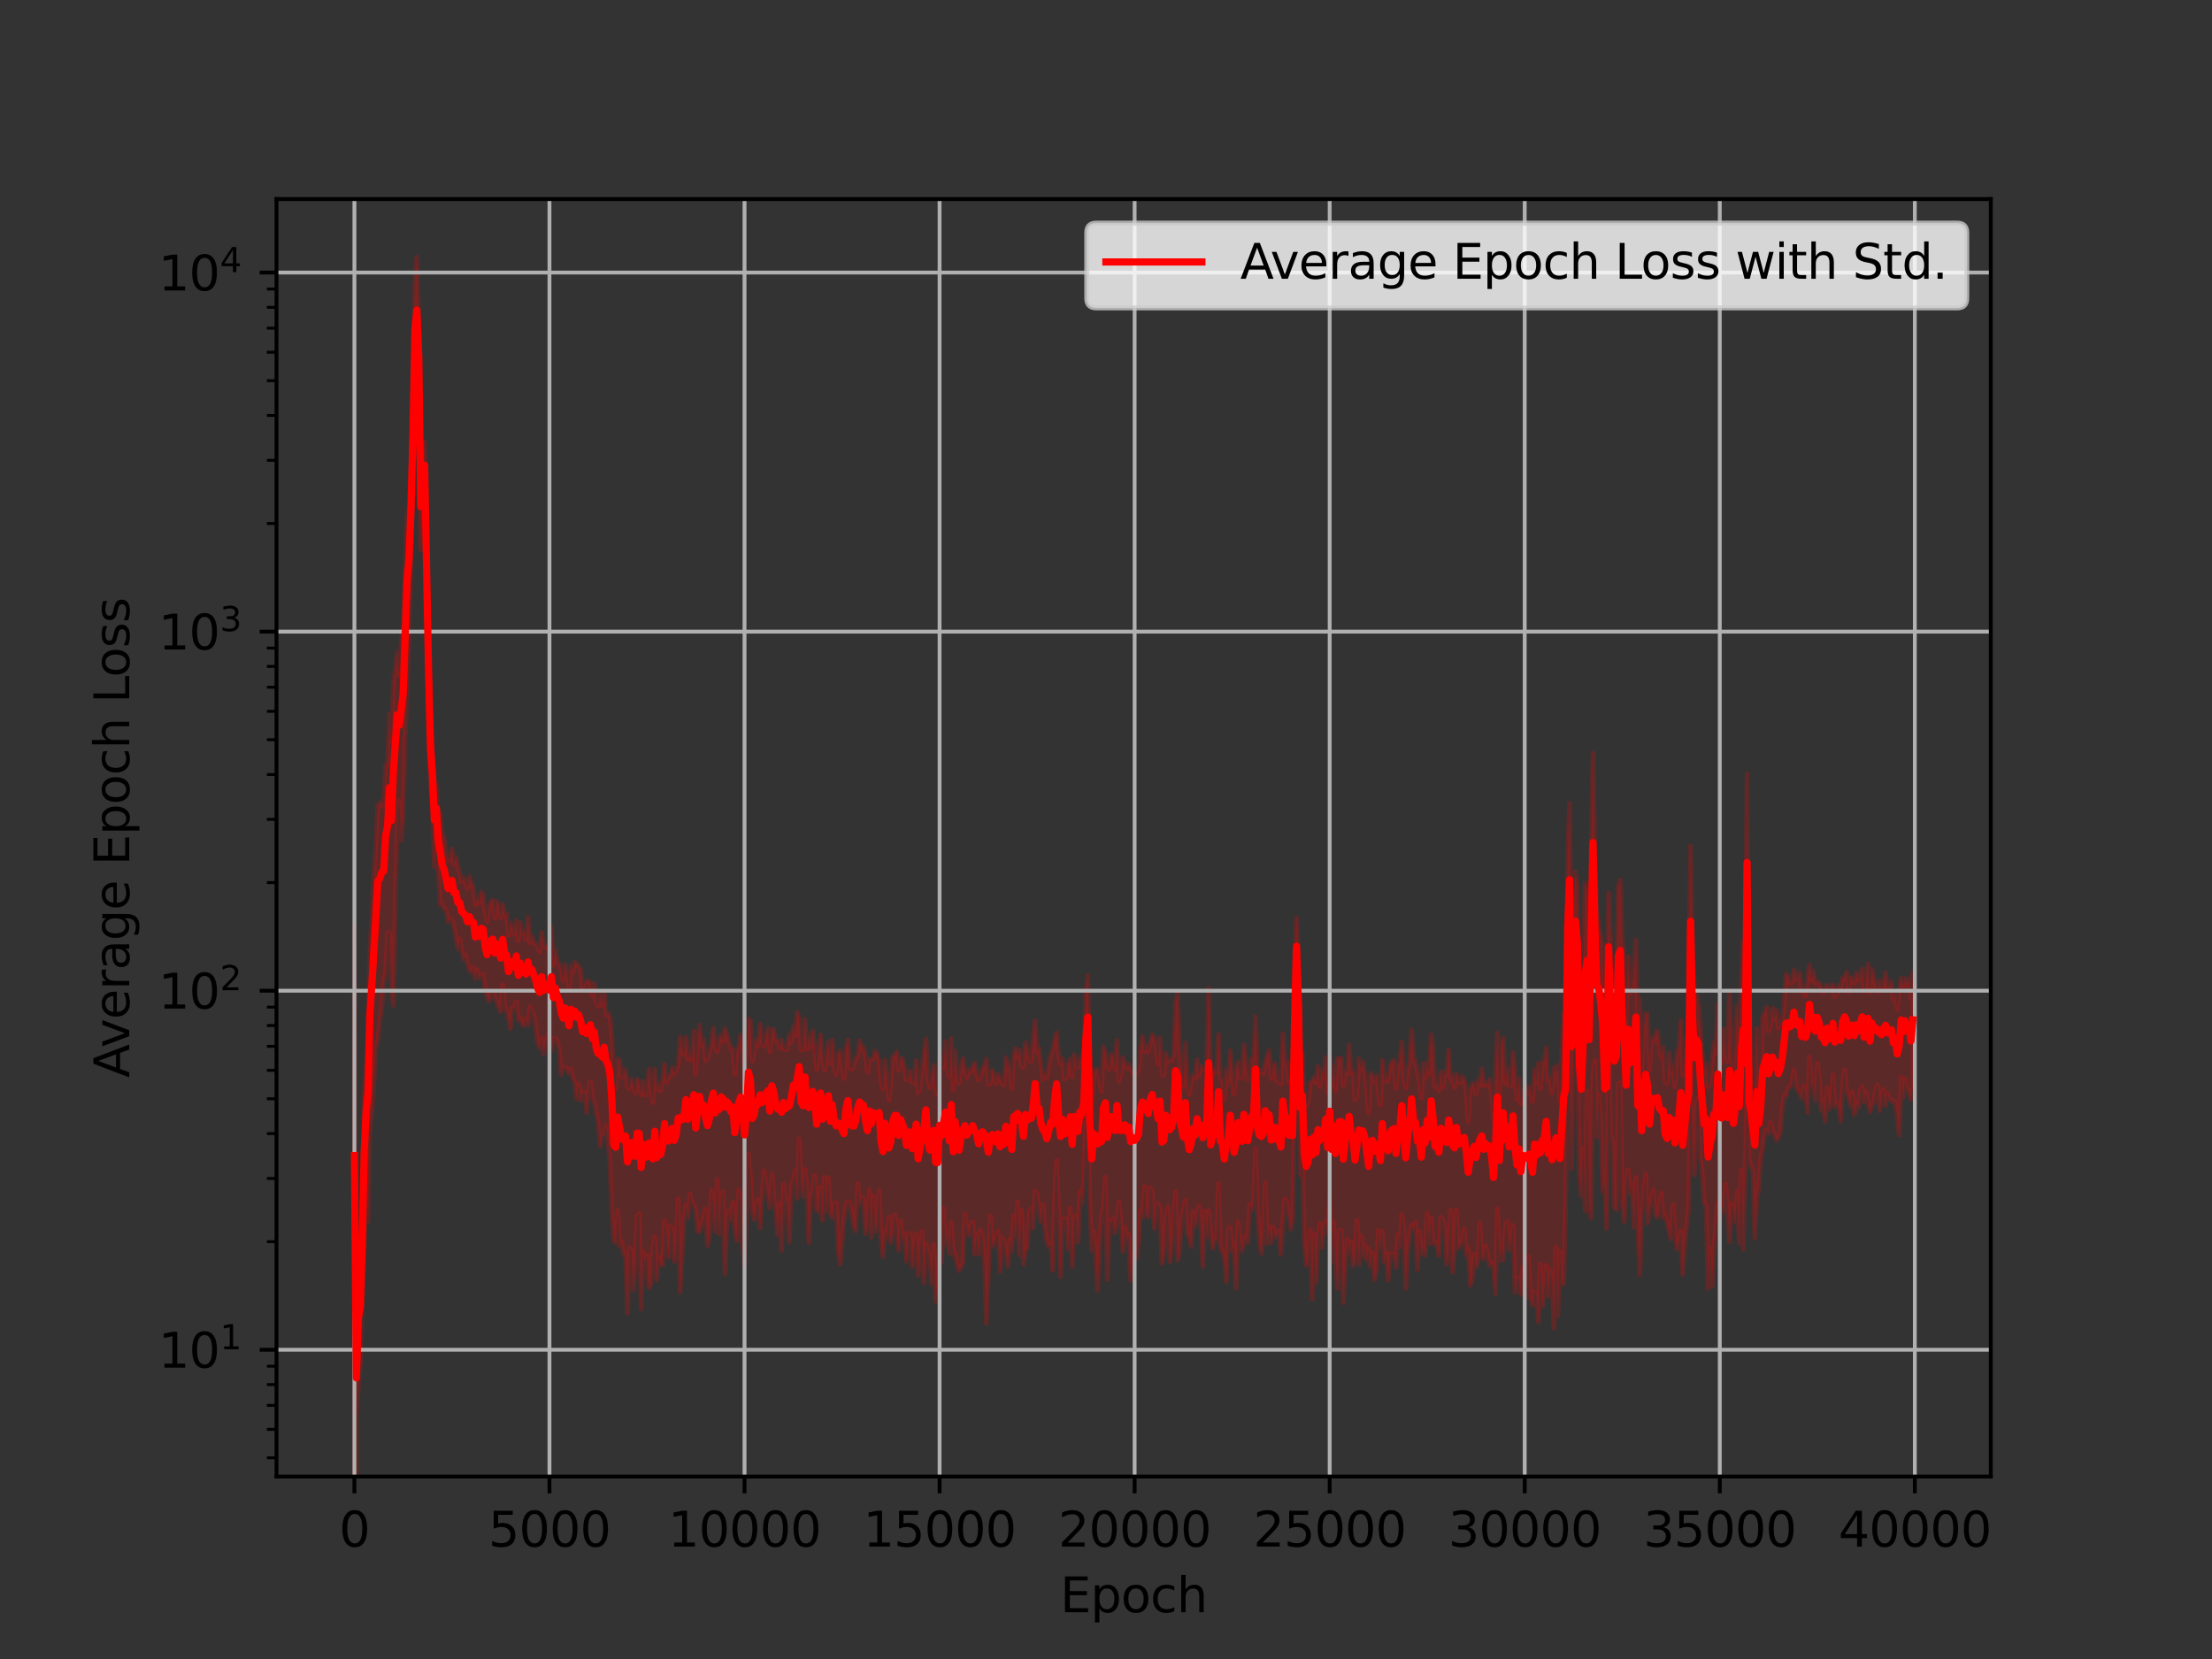 <?xml version="1.0" encoding="utf-8" standalone="no"?>
<!DOCTYPE svg PUBLIC "-//W3C//DTD SVG 1.1//EN"
  "http://www.w3.org/Graphics/SVG/1.1/DTD/svg11.dtd">
<svg height="345.6pt" version="1.1" viewBox="0 0 460.8 345.6" width="460.8pt" xmlns="http://www.w3.org/2000/svg" xmlns:xlink="http://www.w3.org/1999/xlink">
 <rect x="0" y="0" width="460.8" height="345.6" fill="#333333" stroke="none"/>
 <defs>
  <style type="text/css">*{stroke-linecap:butt;stroke-linejoin:round;}</style>
 </defs>
 <g id="figure_1">
  <g id="patch_1">
   <path d="M 0 345.6 
L 460.8 345.6 
L 460.8 0 
L 0 0 
z
" style="fill:none;"/>
  </g>
  <g id="axes_1">
   <g id="patch_2">
    <path d="M 57.6 307.584 
L 414.72 307.584 
L 414.72 41.472 
L 57.6 41.472 
z
" style="fill:none;"/>
   </g>
   <g id="PolyCollection_1">
    <path clip-path="url(#p9ca472727c)" d="M 73.833 192.735 
L 73.833 75155.487 
L 74.239 295.488 
L 74.645 288.704 
L 75.052 284.448 
L 75.458 271.748 
L 75.864 259.486 
L 76.271 245.522 
L 76.677 254.434 
L 77.083 234.299 
L 77.49 231.703 
L 77.896 225.482 
L 78.302 218.256 
L 78.709 216.782 
L 79.115 212.722 
L 79.521 210.135 
L 79.928 204.863 
L 80.334 202.207 
L 80.74 194.385 
L 81.147 194.434 
L 81.553 205.921 
L 81.959 209.425 
L 82.366 186.44 
L 82.772 170.862 
L 83.178 166.774 
L 83.585 175.087 
L 83.991 170.108 
L 84.397 154.229 
L 84.804 144.017 
L 85.21 131.812 
L 85.616 117.79 
L 86.023 100.51 
L 86.429 82.12 
L 86.835 81.445 
L 87.241 82.872 
L 87.648 114.487 
L 88.054 104.312 
L 88.46 102.732 
L 88.867 127.302 
L 89.273 153.186 
L 89.679 163.46 
L 90.086 168.665 
L 90.492 180.602 
L 90.898 174.243 
L 91.305 181.654 
L 91.711 188.588 
L 92.117 188.307 
L 92.524 189.396 
L 92.93 189.454 
L 93.336 191.99 
L 93.743 191.463 
L 94.149 191.737 
L 94.555 193.117 
L 94.962 195.444 
L 95.368 197.697 
L 95.774 195.647 
L 96.181 197.667 
L 96.587 199.855 
L 96.993 198.955 
L 97.4 200.845 
L 97.806 202.208 
L 98.212 202.583 
L 98.619 201.536 
L 99.025 203.8 
L 99.431 202.042 
L 99.838 203.719 
L 100.244 203.28 
L 100.65 202.968 
L 101.057 206.234 
L 101.463 207.68 
L 101.869 208.541 
L 102.276 206.696 
L 102.682 206.587 
L 103.088 207.991 
L 103.495 208.789 
L 103.901 209.719 
L 104.307 210.794 
L 104.714 205.132 
L 105.12 209.638 
L 105.526 210.612 
L 105.932 212.134 
L 106.339 214.262 
L 106.745 209.943 
L 107.151 210.188 
L 107.558 208.712 
L 107.964 212.547 
L 108.37 212.145 
L 108.777 213.358 
L 109.183 213.684 
L 109.589 212.202 
L 109.996 213.587 
L 110.402 209.713 
L 110.808 210.931 
L 111.215 211.404 
L 111.621 214.435 
L 112.027 217.392 
L 112.434 218.308 
L 112.84 216.334 
L 113.246 219.567 
L 113.653 217.348 
L 114.059 215.666 
L 114.465 216.167 
L 114.872 218.786 
L 115.278 216.353 
L 115.684 216.322 
L 116.091 216.949 
L 116.497 218.631 
L 116.903 223.846 
L 117.31 222.369 
L 117.716 222.496 
L 118.122 222.578 
L 118.529 223.632 
L 118.935 222.675 
L 119.341 224.73 
L 119.748 225.518 
L 120.154 228.977 
L 120.56 225.855 
L 120.967 229.246 
L 121.373 227.606 
L 121.779 227.389 
L 122.186 231.773 
L 122.592 227.944 
L 122.998 225.341 
L 123.405 228.749 
L 123.811 229.711 
L 124.217 231.951 
L 124.623 233.802 
L 125.03 238.767 
L 125.436 236.601 
L 125.842 236.442 
L 126.249 234.479 
L 126.655 237.786 
L 127.061 242.21 
L 127.468 253.221 
L 127.874 258.402 
L 128.28 258.924 
L 128.687 252.245 
L 129.093 259.67 
L 129.499 258.586 
L 129.906 261.428 
L 130.312 261.128 
L 130.718 273.586 
L 131.125 260.013 
L 131.531 260.621 
L 131.937 268.648 
L 132.344 263.206 
L 132.75 253.319 
L 133.156 252.833 
L 133.563 272.691 
L 133.969 260.829 
L 134.375 262.905 
L 134.782 261.459 
L 135.188 268.291 
L 135.594 267.536 
L 136.001 259.857 
L 136.407 257.695 
L 136.813 266.614 
L 137.22 261.904 
L 137.626 263.4 
L 138.032 263.594 
L 138.439 254.37 
L 138.845 257.246 
L 139.251 261.935 
L 139.658 255.438 
L 140.064 256.118 
L 140.47 262.822 
L 140.877 259.245 
L 141.283 249.762 
L 141.689 269.087 
L 142.096 261.865 
L 142.502 253.949 
L 142.908 251.076 
L 143.314 253.645 
L 143.721 248.678 
L 144.127 250.566 
L 144.533 250.811 
L 144.94 252.495 
L 145.346 256.64 
L 145.752 256.563 
L 146.159 254.926 
L 146.565 254.146 
L 146.971 251.851 
L 147.378 259.487 
L 147.784 257.521 
L 148.19 248.011 
L 148.597 251.32 
L 149.003 256.506 
L 149.409 245.712 
L 149.816 257.074 
L 150.222 249.846 
L 150.628 248.253 
L 151.035 265.333 
L 151.441 253.929 
L 151.847 252.304 
L 152.254 254.11 
L 152.66 250.487 
L 153.066 255.855 
L 153.473 258.425 
L 153.879 247.876 
L 154.285 250.264 
L 154.692 259.749 
L 155.098 263.598 
L 155.504 253.857 
L 155.911 240.413 
L 156.317 245.006 
L 156.723 252.239 
L 157.13 254.031 
L 157.536 251.124 
L 157.942 249.901 
L 158.349 255.809 
L 158.755 249.459 
L 159.161 243.941 
L 159.568 246.967 
L 159.974 249.12 
L 160.38 251.571 
L 160.787 244.667 
L 161.193 249.494 
L 161.599 252.03 
L 162.005 257.263 
L 162.412 250.705 
L 162.818 260.49 
L 163.224 246.731 
L 163.631 250.905 
L 164.037 249.839 
L 164.443 258.692 
L 164.85 246.623 
L 165.256 245.965 
L 165.662 243.886 
L 166.069 249.671 
L 166.475 237.293 
L 166.881 245.894 
L 167.288 249.231 
L 167.694 243.605 
L 168.1 247.777 
L 168.507 258.914 
L 168.913 249.314 
L 169.319 248.147 
L 169.726 244.885 
L 170.132 252.007 
L 170.538 252.429 
L 170.945 247.253 
L 171.351 254.205 
L 171.757 245.216 
L 172.164 252.131 
L 172.57 245.357 
L 172.976 252.882 
L 173.383 253.707 
L 173.789 250.75 
L 174.195 250.539 
L 174.602 260.596 
L 175.008 263.394 
L 175.414 258.662 
L 175.821 254.054 
L 176.227 251.274 
L 176.633 250.299 
L 177.04 250.681 
L 177.446 253.027 
L 177.852 255.698 
L 178.259 256.422 
L 178.665 246.572 
L 179.071 250.86 
L 179.478 249.474 
L 179.884 249.745 
L 180.29 256.997 
L 180.696 255.337 
L 181.103 247.829 
L 181.509 257.779 
L 181.915 249.114 
L 182.322 256.51 
L 182.728 254.787 
L 183.134 248.093 
L 183.541 258.382 
L 183.947 261.767 
L 184.353 256.48 
L 184.76 257.758 
L 185.166 253.554 
L 185.572 258.873 
L 185.979 256.891 
L 186.385 253.037 
L 186.791 254.949 
L 187.198 260.458 
L 187.604 254.348 
L 188.01 258.225 
L 188.417 257.23 
L 188.823 262.735 
L 189.229 256.952 
L 189.636 257.017 
L 190.042 263.817 
L 190.448 259.957 
L 190.855 257 
L 191.261 265.72 
L 191.667 260.127 
L 192.074 256.547 
L 192.48 267.21 
L 192.886 259.144 
L 193.293 260.822 
L 193.699 261.662 
L 194.105 267.431 
L 194.512 259.28 
L 194.918 271.148 
L 195.324 267.76 
L 195.731 261.271 
L 196.137 262.952 
L 196.543 251.717 
L 196.95 259.196 
L 197.356 256.787 
L 197.762 261.058 
L 198.169 254.72 
L 198.575 261.446 
L 198.981 261.111 
L 199.387 263.412 
L 199.794 264.708 
L 200.2 263.872 
L 200.606 263.249 
L 201.013 252.918 
L 201.419 255.77 
L 201.825 257.326 
L 202.232 255.377 
L 202.638 254.489 
L 203.044 261.287 
L 203.451 256.989 
L 203.857 261.286 
L 204.263 256.267 
L 204.67 257.971 
L 205.076 262.266 
L 205.482 275.71 
L 205.889 265.731 
L 206.295 253.297 
L 206.701 259.649 
L 207.108 258.822 
L 207.514 257.736 
L 207.92 256.505 
L 208.327 264.857 
L 208.733 257.947 
L 209.139 258.326 
L 209.546 260.762 
L 209.952 263.777 
L 210.358 258.168 
L 210.765 260.676 
L 211.171 253.31 
L 211.577 257.712 
L 211.984 250.356 
L 212.39 261.477 
L 212.796 252.075 
L 213.203 263.363 
L 213.609 260.611 
L 214.015 259.942 
L 214.422 252.482 
L 214.828 251.877 
L 215.234 255.808 
L 215.641 248.1 
L 216.047 248.881 
L 216.453 251.771 
L 216.86 254.498 
L 217.266 251.007 
L 217.672 256.007 
L 218.078 258.674 
L 218.485 259.705 
L 218.891 259.019 
L 219.297 264.66 
L 219.704 249.156 
L 220.11 241.761 
L 220.516 252.691 
L 220.923 265.962 
L 221.329 254.01 
L 221.735 254.037 
L 222.142 253.922 
L 222.548 260.273 
L 222.954 251.704 
L 223.361 263.906 
L 223.767 254.268 
L 224.173 253.212 
L 224.58 258.737 
L 224.986 248.232 
L 225.392 250.731 
L 225.799 245.16 
L 226.205 230.806 
L 226.611 223.783 
L 227.018 250.633 
L 227.424 260.492 
L 227.83 256.504 
L 228.237 261.096 
L 228.643 268.83 
L 229.049 260.567 
L 229.456 253.288 
L 229.862 251.931 
L 230.268 245.163 
L 230.675 266.574 
L 231.081 254.219 
L 231.487 254.637 
L 231.894 253.891 
L 232.3 256.859 
L 232.706 254.05 
L 233.113 250.404 
L 233.519 254.961 
L 233.925 260.699 
L 234.332 255.767 
L 234.738 258.244 
L 235.144 257.185 
L 235.551 266.734 
L 235.957 261.692 
L 236.363 260.904 
L 236.769 262.025 
L 237.176 258.936 
L 237.582 252.164 
L 237.988 253.599 
L 238.395 247.143 
L 238.801 252.709 
L 239.207 253.592 
L 239.614 247.403 
L 240.02 248.395 
L 240.426 255.844 
L 240.833 251.352 
L 241.239 250.784 
L 241.645 251.969 
L 242.052 263.18 
L 242.458 261.492 
L 242.864 254.257 
L 243.271 251.448 
L 243.677 262.855 
L 244.083 260.006 
L 244.49 253.974 
L 244.896 248.22 
L 245.302 262.56 
L 245.709 261.032 
L 246.115 253.783 
L 246.521 252.274 
L 246.928 249.976 
L 247.334 257.036 
L 247.74 257.56 
L 248.147 259.683 
L 248.553 252.338 
L 248.959 255.36 
L 249.366 253.12 
L 249.772 251.153 
L 250.178 255.684 
L 250.585 263.854 
L 250.991 252.265 
L 251.397 257.631 
L 251.804 252.215 
L 252.21 256.767 
L 252.616 260.053 
L 253.023 258.217 
L 253.429 258.142 
L 253.835 246.594 
L 254.242 260.031 
L 254.648 260.868 
L 255.054 262.049 
L 255.46 266.97 
L 255.867 256.426 
L 256.273 255.709 
L 256.679 260.612 
L 257.086 259.574 
L 257.492 268.377 
L 257.898 254.59 
L 258.305 258.38 
L 258.711 260.57 
L 259.117 258.799 
L 259.524 257.609 
L 259.93 258.922 
L 260.336 250.87 
L 260.743 252.127 
L 261.149 250.278 
L 261.555 239.313 
L 261.962 252.471 
L 262.368 258.694 
L 262.774 261.102 
L 263.181 256.668 
L 263.587 246.397 
L 263.993 259.023 
L 264.4 255.519 
L 264.806 258.817 
L 265.212 255.675 
L 265.619 257.699 
L 266.025 257.201 
L 266.431 256.438 
L 266.838 261.284 
L 267.244 254.727 
L 267.65 249.77 
L 268.057 250.33 
L 268.463 253.064 
L 268.869 256.046 
L 269.276 254.227 
L 269.682 231.04 
L 270.088 204.335 
L 270.495 223.496 
L 270.901 244.883 
L 271.307 240.582 
L 271.714 259.327 
L 272.12 263.594 
L 272.526 262.47 
L 272.933 256.337 
L 273.339 270.692 
L 273.745 257.041 
L 274.151 267.185 
L 274.558 258.084 
L 274.964 254.893 
L 275.37 259.887 
L 275.777 255.062 
L 276.183 254.612 
L 276.589 256.894 
L 276.996 249.63 
L 277.402 262.741 
L 277.808 254.518 
L 278.215 262.523 
L 278.621 268.378 
L 279.027 256.214 
L 279.434 256.36 
L 279.84 271.373 
L 280.246 263.448 
L 280.653 258.097 
L 281.059 260.86 
L 281.465 258.735 
L 281.872 263.668 
L 282.278 262.372 
L 282.684 254.252 
L 283.091 263.38 
L 283.497 257.399 
L 283.903 261.855 
L 284.31 259.386 
L 284.716 262.478 
L 285.122 260.22 
L 285.529 263.913 
L 285.935 260.981 
L 286.341 266.614 
L 286.748 264.658 
L 287.154 256.301 
L 287.56 259.895 
L 287.967 256.523 
L 288.373 262.89 
L 288.779 261.095 
L 289.186 266.651 
L 289.592 261.203 
L 289.998 261.286 
L 290.405 261.289 
L 290.811 263.99 
L 291.217 257.233 
L 291.624 259.716 
L 292.03 253.059 
L 292.436 256.151 
L 292.842 268.4 
L 293.249 260.982 
L 293.655 257.038 
L 294.061 255.172 
L 294.468 256.504 
L 294.874 254.619 
L 295.28 264.465 
L 295.687 256.472 
L 296.093 261.207 
L 296.499 259.6 
L 296.906 261.418 
L 297.312 252.736 
L 297.718 259.082 
L 298.125 253.747 
L 298.531 259.131 
L 298.937 258.808 
L 299.344 259.33 
L 299.75 261.585 
L 300.156 253.544 
L 300.563 254.087 
L 300.969 255.603 
L 301.375 263.371 
L 301.782 260.602 
L 302.188 252.061 
L 302.594 265.009 
L 303.001 259.972 
L 303.407 252.051 
L 303.813 260.044 
L 304.22 259.283 
L 304.626 258.975 
L 305.032 256.014 
L 305.439 261.464 
L 305.845 260.002 
L 306.251 267.763 
L 306.658 266.9 
L 307.064 261.213 
L 307.47 263.868 
L 307.877 263.02 
L 308.283 254.79 
L 308.689 261.771 
L 309.096 262.216 
L 309.502 259.548 
L 309.908 261.667 
L 310.315 263.635 
L 310.721 263.051 
L 311.127 264.056 
L 311.533 269.569 
L 311.94 251.797 
L 312.346 262.505 
L 312.752 259.604 
L 313.159 262.506 
L 313.565 255.84 
L 313.971 254.464 
L 314.378 260.351 
L 314.784 258.608 
L 315.19 255.232 
L 315.597 269.225 
L 316.003 266.448 
L 316.409 266.222 
L 316.816 269.681 
L 317.222 264.013 
L 317.628 264.35 
L 318.035 270.26 
L 318.441 261.75 
L 318.847 270.676 
L 319.254 271.954 
L 319.66 269.153 
L 320.066 269.587 
L 320.473 275.338 
L 320.879 263.309 
L 321.285 272.155 
L 321.692 268.24 
L 322.098 263.548 
L 322.504 270.043 
L 322.911 264.49 
L 323.317 266.353 
L 323.723 276.707 
L 324.13 259.767 
L 324.536 274.016 
L 324.942 260.691 
L 325.349 267.483 
L 325.755 267.499 
L 326.161 249.96 
L 326.568 223.574 
L 326.974 215.642 
L 327.38 243.466 
L 327.787 218.95 
L 328.193 207.11 
L 328.599 214.87 
L 329.006 244.44 
L 329.412 249.043 
L 329.818 239.335 
L 330.224 252.281 
L 330.631 227.365 
L 331.037 250.216 
L 331.443 253.815 
L 331.85 223.686 
L 332.256 220.912 
L 332.662 236.867 
L 333.069 228.086 
L 333.475 234.412 
L 333.881 248.21 
L 334.288 246.479 
L 334.694 255.9 
L 335.1 214.618 
L 335.507 236.507 
L 335.913 237.869 
L 336.319 251.476 
L 336.726 252.02 
L 337.132 225.741 
L 337.538 225.539 
L 337.945 250.622 
L 338.351 254.559 
L 338.757 246.041 
L 339.164 243.675 
L 339.57 248.399 
L 339.976 246.724 
L 340.383 255.625 
L 340.789 245.288 
L 341.195 255.777 
L 341.602 265.57 
L 342.008 252.806 
L 342.414 248.895 
L 342.821 244.616 
L 343.227 254.786 
L 343.633 251.457 
L 344.04 250.232 
L 344.446 247.848 
L 344.852 252.959 
L 345.259 253.654 
L 345.665 252.41 
L 346.071 248.52 
L 346.478 253.731 
L 346.884 253.129 
L 347.29 254.832 
L 347.697 256.368 
L 348.103 258.096 
L 348.509 250.967 
L 348.915 256.51 
L 349.322 260.258 
L 349.728 259.08 
L 350.134 256.508 
L 350.541 265.506 
L 350.947 259.395 
L 351.353 255.452 
L 351.76 252.006 
L 352.166 223.272 
L 352.572 238.584 
L 352.979 244.755 
L 353.385 229.89 
L 353.791 228.672 
L 354.198 241.07 
L 354.604 244.409 
L 355.01 250.756 
L 355.417 251.304 
L 355.823 268.41 
L 356.229 259.925 
L 356.636 267.923 
L 357.042 259.999 
L 357.448 255.002 
L 357.855 250.703 
L 358.261 254.34 
L 358.667 251.106 
L 359.074 252.347 
L 359.48 246.745 
L 359.886 251.176 
L 360.293 258.672 
L 360.699 250.856 
L 361.105 252.032 
L 361.512 254.473 
L 361.918 248.197 
L 362.324 258.935 
L 362.731 243.791 
L 363.137 260.226 
L 363.543 243.807 
L 363.95 226.732 
L 364.356 241.383 
L 364.762 243.109 
L 365.169 243.799 
L 365.575 257.952 
L 365.981 249.855 
L 366.388 247.363 
L 366.794 241.49 
L 367.2 239.237 
L 367.606 236.466 
L 368.013 235.372 
L 368.419 236.037 
L 368.825 233.806 
L 369.232 235.162 
L 369.638 236.375 
L 370.044 237.526 
L 370.451 237.08 
L 370.857 235.927 
L 371.263 231.22 
L 371.67 228.247 
L 372.076 228.378 
L 372.482 226.756 
L 372.889 226.566 
L 373.295 225.702 
L 373.701 222.918 
L 374.108 226.086 
L 374.514 227.227 
L 374.92 227.713 
L 375.327 228.777 
L 375.733 226.199 
L 376.139 227.831 
L 376.546 231.742 
L 376.952 220.197 
L 377.358 226.417 
L 377.765 225.581 
L 378.171 229.194 
L 378.577 221.501 
L 378.984 224.505 
L 379.39 231.329 
L 379.796 229.397 
L 380.203 233.563 
L 380.609 226.638 
L 381.015 231.134 
L 381.422 229.752 
L 381.828 223.95 
L 382.234 230.564 
L 382.641 229.722 
L 383.047 230.674 
L 383.453 233.489 
L 383.86 225.504 
L 384.266 222.89 
L 384.672 227.316 
L 385.079 228.601 
L 385.485 230.318 
L 385.891 227.484 
L 386.297 232.238 
L 386.704 229.939 
L 387.11 230.817 
L 387.516 227.426 
L 387.923 226.381 
L 388.329 229.581 
L 388.735 227.456 
L 389.142 229.571 
L 389.548 231.651 
L 389.954 230.26 
L 390.361 229.892 
L 390.767 226.651 
L 391.173 226.059 
L 391.58 231.386 
L 391.986 228.645 
L 392.392 226.862 
L 392.799 230.264 
L 393.205 227.778 
L 393.611 229.082 
L 394.018 229.169 
L 394.424 229.594 
L 394.83 229.526 
L 395.237 232.708 
L 395.643 236.455 
L 396.049 224.411 
L 396.456 228.606 
L 396.862 224.776 
L 397.268 227.182 
L 397.675 227.19 
L 398.081 229.045 
L 398.487 226.621 
L 398.487 202.611 
L 398.487 202.611 
L 398.081 207.975 
L 397.675 203.97 
L 397.268 205.345 
L 396.862 203.863 
L 396.456 205.416 
L 396.049 203.782 
L 395.643 206.035 
L 395.237 210.21 
L 394.83 206.914 
L 394.424 208.306 
L 394.018 204.483 
L 393.611 205.541 
L 393.205 206.086 
L 392.799 202.639 
L 392.392 205.075 
L 391.986 206.229 
L 391.58 204.32 
L 391.173 206.649 
L 390.767 205.093 
L 390.361 203.933 
L 389.954 201.919 
L 389.548 206.772 
L 389.142 200.84 
L 388.735 204.096 
L 388.329 206.536 
L 387.923 201.804 
L 387.516 203.692 
L 387.11 204.152 
L 386.704 202.618 
L 386.297 204.855 
L 385.891 203.851 
L 385.485 203.642 
L 385.079 206.684 
L 384.672 202.525 
L 384.266 203.591 
L 383.86 203.721 
L 383.453 205.737 
L 383.047 205.374 
L 382.641 207.039 
L 382.234 207.586 
L 381.828 205.164 
L 381.422 205.641 
L 381.015 206.315 
L 380.609 205.176 
L 380.203 206.376 
L 379.796 206.81 
L 379.39 205.636 
L 378.984 204.786 
L 378.577 204.592 
L 378.171 204.856 
L 377.765 202.343 
L 377.358 204.298 
L 376.952 201.038 
L 376.546 203.503 
L 376.139 207.486 
L 375.733 205.593 
L 375.327 206.728 
L 374.92 202.641 
L 374.514 204.088 
L 374.108 203.947 
L 373.701 202.063 
L 373.295 204.722 
L 372.889 204.84 
L 372.482 203.455 
L 372.076 202.909 
L 371.67 208.946 
L 371.263 212.702 
L 370.857 213.147 
L 370.451 214.173 
L 370.044 210.479 
L 369.638 212.368 
L 369.232 210.014 
L 368.825 213.75 
L 368.419 214.792 
L 368.013 209.788 
L 367.606 211.028 
L 367.2 211.865 
L 366.794 222.316 
L 366.388 224.674 
L 365.981 214.217 
L 365.575 226.477 
L 365.169 228.5 
L 364.762 223.217 
L 364.356 220.694 
L 363.95 161.211 
L 363.543 208.394 
L 363.137 196.247 
L 362.731 204.797 
L 362.324 215.574 
L 361.918 209.695 
L 361.512 217.069 
L 361.105 222.485 
L 360.699 219.712 
L 360.293 206.399 
L 359.886 221.14 
L 359.48 219.46 
L 359.074 214.351 
L 358.667 221.308 
L 358.261 219.82 
L 357.855 209.207 
L 357.448 219.398 
L 357.042 217.266 
L 356.636 221.058 
L 356.229 225.612 
L 355.823 226.389 
L 355.417 221.544 
L 355.01 223.226 
L 354.604 219.578 
L 354.198 213.622 
L 353.791 208.988 
L 353.385 207.145 
L 352.979 206.546 
L 352.572 196.525 
L 352.166 176.275 
L 351.76 213.993 
L 351.353 216.405 
L 350.947 220.131 
L 350.541 224.052 
L 350.134 212.572 
L 349.728 218.359 
L 349.322 219.335 
L 348.915 226.403 
L 348.509 221.967 
L 348.103 223.709 
L 347.697 219.253 
L 347.29 225.765 
L 346.884 225.162 
L 346.478 218.234 
L 346.071 220.217 
L 345.665 218.015 
L 345.259 214.713 
L 344.852 215.469 
L 344.446 216.896 
L 344.04 216.309 
L 343.633 222.964 
L 343.227 211.08 
L 342.821 211.223 
L 342.414 215.122 
L 342.008 224.342 
L 341.602 208.059 
L 341.195 216.284 
L 340.789 195.762 
L 340.383 202.7 
L 339.976 205.246 
L 339.57 206.948 
L 339.164 199.246 
L 338.757 213.785 
L 338.351 200.096 
L 337.945 195.718 
L 337.538 183.309 
L 337.132 184.653 
L 336.726 204.14 
L 336.319 205.612 
L 335.913 207.464 
L 335.507 195.962 
L 335.1 185.977 
L 334.694 211.26 
L 334.288 214.681 
L 333.881 197.099 
L 333.475 195.046 
L 333.069 192.866 
L 332.662 189.518 
L 332.256 179.113 
L 331.85 156.907 
L 331.443 177.792 
L 331.037 200.423 
L 330.631 185.395 
L 330.224 184.032 
L 329.818 204.196 
L 329.412 213.843 
L 329.006 208.593 
L 328.599 184.716 
L 328.193 181.581 
L 327.787 187.722 
L 327.38 203.993 
L 326.974 167.359 
L 326.568 178.266 
L 326.161 213.5 
L 325.755 211.2 
L 325.349 218.879 
L 324.942 229.302 
L 324.536 221.897 
L 324.13 223.801 
L 323.723 222.441 
L 323.317 227.691 
L 322.911 224.467 
L 322.504 225.038 
L 322.098 218.271 
L 321.692 221.458 
L 321.285 221.217 
L 320.879 226.769 
L 320.473 221.526 
L 320.066 225.597 
L 319.66 222.821 
L 319.254 229.481 
L 318.847 226.545 
L 318.441 227.685 
L 318.035 226.205 
L 317.628 227.324 
L 317.222 227.27 
L 316.816 229.928 
L 316.409 224.818 
L 316.003 229.096 
L 315.597 223.619 
L 315.19 219.207 
L 314.784 226.137 
L 314.378 226.104 
L 313.971 222.537 
L 313.565 225.753 
L 313.159 216.302 
L 312.752 218.151 
L 312.346 229.202 
L 311.94 215.155 
L 311.533 223.738 
L 311.127 233.482 
L 310.721 227.716 
L 310.315 224.8 
L 309.908 226.052 
L 309.502 225.503 
L 309.096 226.168 
L 308.689 222.632 
L 308.283 226.097 
L 307.877 225.065 
L 307.47 227.883 
L 307.064 225.701 
L 306.658 225.878 
L 306.251 227.003 
L 305.845 233.639 
L 305.439 227.098 
L 305.032 225.054 
L 304.626 224.259 
L 304.22 225.512 
L 303.813 225.482 
L 303.407 223.74 
L 303.001 226.521 
L 302.594 224.155 
L 302.188 224.917 
L 301.782 218.712 
L 301.375 223.93 
L 300.969 223.217 
L 300.563 226.455 
L 300.156 223.311 
L 299.75 227.189 
L 299.344 225.584 
L 298.937 226.51 
L 298.531 218.379 
L 298.125 215.55 
L 297.718 223.824 
L 297.312 221.334 
L 296.906 224.611 
L 296.499 221.53 
L 296.093 228.71 
L 295.687 225.192 
L 295.28 223.299 
L 294.874 221.244 
L 294.468 220.308 
L 294.061 214.594 
L 293.655 221.021 
L 293.249 222.909 
L 292.842 226.602 
L 292.436 224.628 
L 292.03 217.078 
L 291.624 220.957 
L 291.217 222.078 
L 290.811 226.705 
L 290.405 220.821 
L 289.998 221.142 
L 289.592 221.928 
L 289.186 225.183 
L 288.779 223.998 
L 288.373 225.415 
L 287.967 220.905 
L 287.56 230.235 
L 287.154 227.741 
L 286.748 224.069 
L 286.341 225.408 
L 285.935 224.086 
L 285.529 223.551 
L 285.122 231.769 
L 284.716 226.854 
L 284.31 223.737 
L 283.903 221.26 
L 283.497 222.724 
L 283.091 220.585 
L 282.684 228.124 
L 282.278 229.125 
L 281.872 223.258 
L 281.465 223.512 
L 281.059 217.686 
L 280.653 223.688 
L 280.246 223.052 
L 279.84 226.17 
L 279.434 220.456 
L 279.027 220.442 
L 278.621 220.527 
L 278.215 227.219 
L 277.808 222.254 
L 277.402 226.015 
L 276.996 219.905 
L 276.589 227.607 
L 276.183 220.32 
L 275.777 224.527 
L 275.37 222.847 
L 274.964 226.328 
L 274.558 222.115 
L 274.151 225.524 
L 273.745 224.503 
L 273.339 225.246 
L 272.933 225.461 
L 272.526 229.607 
L 272.12 230.475 
L 271.714 228.288 
L 271.307 219.357 
L 270.901 220.979 
L 270.495 199.896 
L 270.088 191.219 
L 269.682 200.633 
L 269.276 225.195 
L 268.869 221.134 
L 268.463 225.563 
L 268.057 221.589 
L 267.65 221.377 
L 267.244 215.308 
L 266.838 225.833 
L 266.431 225.317 
L 266.025 225.236 
L 265.619 221.591 
L 265.212 222.288 
L 264.806 224.734 
L 264.4 218.835 
L 263.993 219.951 
L 263.587 221.149 
L 263.181 223.628 
L 262.774 222.978 
L 262.368 223.412 
L 261.962 223.561 
L 261.555 211.783 
L 261.149 220.502 
L 260.743 220.4 
L 260.336 224.591 
L 259.93 224.863 
L 259.524 221.244 
L 259.117 217.687 
L 258.711 224.513 
L 258.305 224.441 
L 257.898 221.299 
L 257.492 222.939 
L 257.086 227.915 
L 256.679 223.221 
L 256.273 218.867 
L 255.867 225.617 
L 255.46 222.908 
L 255.054 228.951 
L 254.648 224.945 
L 254.242 224.615 
L 253.835 215.456 
L 253.429 223.31 
L 253.023 222.745 
L 252.616 223.518 
L 252.21 226.884 
L 251.804 205.864 
L 251.397 220.468 
L 250.991 222.72 
L 250.585 222.513 
L 250.178 222.03 
L 249.772 224.156 
L 249.366 220.76 
L 248.959 224.635 
L 248.553 223.932 
L 248.147 225.384 
L 247.74 227.969 
L 247.334 224.817 
L 246.928 217.302 
L 246.521 226.436 
L 246.115 222.894 
L 245.709 218.51 
L 245.302 206.902 
L 244.896 209.025 
L 244.49 219.901 
L 244.083 220.815 
L 243.677 220.671 
L 243.271 221.28 
L 242.864 219.382 
L 242.458 223.928 
L 242.052 223.873 
L 241.645 216.199 
L 241.239 221.645 
L 240.833 218.273 
L 240.426 216.104 
L 240.02 215.593 
L 239.614 217.255 
L 239.207 219.112 
L 238.801 217.855 
L 238.395 219.089 
L 237.988 215.914 
L 237.582 218.248 
L 237.176 223.056 
L 236.769 223.192 
L 236.363 224.1 
L 235.957 223.147 
L 235.551 222.779 
L 235.144 221.669 
L 234.738 222.588 
L 234.332 221.498 
L 233.925 220.284 
L 233.519 223.42 
L 233.113 225.185 
L 232.706 216.71 
L 232.3 222.749 
L 231.894 220.001 
L 231.487 219.608 
L 231.081 222.727 
L 230.675 221.687 
L 230.268 219.326 
L 229.862 218.088 
L 229.456 227.374 
L 229.049 224.673 
L 228.643 222.846 
L 228.237 222.767 
L 227.83 223.788 
L 227.424 229.5 
L 227.018 222.757 
L 226.611 203.172 
L 226.205 206.705 
L 225.799 218.736 
L 225.392 220.303 
L 224.986 220.632 
L 224.58 222.333 
L 224.173 222.224 
L 223.767 219.73 
L 223.361 224.286 
L 222.954 220.672 
L 222.548 221.511 
L 222.142 224.391 
L 221.735 224.817 
L 221.329 220.564 
L 220.923 221.628 
L 220.516 219.776 
L 220.11 215.137 
L 219.704 216.57 
L 219.297 218.762 
L 218.891 219.777 
L 218.485 221.595 
L 218.078 224.376 
L 217.672 223.339 
L 217.266 224.826 
L 216.86 221.609 
L 216.453 218.311 
L 216.047 219.336 
L 215.641 212.599 
L 215.234 216.081 
L 214.828 221.11 
L 214.422 220.656 
L 214.015 218.913 
L 213.609 217.238 
L 213.203 222.286 
L 212.796 222.02 
L 212.39 218.749 
L 211.984 220.283 
L 211.577 218.409 
L 211.171 220.077 
L 210.765 226.724 
L 210.358 221.594 
L 209.952 222.789 
L 209.546 220.311 
L 209.139 226.052 
L 208.733 225.542 
L 208.327 224.637 
L 207.92 223.773 
L 207.514 225.71 
L 207.108 224.009 
L 206.701 222.928 
L 206.295 225.862 
L 205.889 225.857 
L 205.482 220.636 
L 205.076 222.107 
L 204.67 222.708 
L 204.263 224.158 
L 203.857 224.947 
L 203.451 223.651 
L 203.044 221.45 
L 202.638 222.205 
L 202.232 223.317 
L 201.825 222.826 
L 201.419 224.425 
L 201.013 222.801 
L 200.606 220.542 
L 200.2 222.322 
L 199.794 225.625 
L 199.387 224.024 
L 198.981 219.006 
L 198.575 227.082 
L 198.169 216.291 
L 197.762 224.234 
L 197.356 222.895 
L 196.95 216.986 
L 196.543 222.437 
L 196.137 222.294 
L 195.731 219.927 
L 195.324 228.069 
L 194.918 227.031 
L 194.512 221.902 
L 194.105 224.42 
L 193.699 226.552 
L 193.293 224.447 
L 192.886 216.399 
L 192.48 219.345 
L 192.074 222.765 
L 191.667 226.415 
L 191.261 227.649 
L 190.855 220.905 
L 190.448 225.472 
L 190.042 225.46 
L 189.636 223.083 
L 189.229 224.639 
L 188.823 224.895 
L 188.417 222.278 
L 188.01 220.574 
L 187.604 220.507 
L 187.198 222.896 
L 186.791 219.15 
L 186.385 219.833 
L 185.979 220.239 
L 185.572 225.249 
L 185.166 229.203 
L 184.76 224.126 
L 184.353 220.841 
L 183.947 226.913 
L 183.541 225.334 
L 183.134 220.941 
L 182.728 219.525 
L 182.322 218.907 
L 181.915 220.576 
L 181.509 220.585 
L 181.103 220.596 
L 180.696 223.298 
L 180.29 219.894 
L 179.884 218.134 
L 179.478 218.187 
L 179.071 216.809 
L 178.665 220.267 
L 178.259 220.24 
L 177.852 221.9 
L 177.446 222.805 
L 177.04 222.544 
L 176.633 216.62 
L 176.227 218.53 
L 175.821 224.687 
L 175.414 221.972 
L 175.008 218.929 
L 174.602 219.513 
L 174.195 223.879 
L 173.789 222.026 
L 173.383 216.642 
L 172.976 221.54 
L 172.57 217.146 
L 172.164 220.11 
L 171.757 222.916 
L 171.351 220.452 
L 170.945 215.584 
L 170.538 218.726 
L 170.132 222.749 
L 169.726 218.411 
L 169.319 214.787 
L 168.913 218.082 
L 168.507 215.858 
L 168.1 218.613 
L 167.694 212.352 
L 167.288 218.459 
L 166.881 218.708 
L 166.475 211.956 
L 166.069 210.861 
L 165.662 215.578 
L 165.256 213.848 
L 164.85 217.144 
L 164.443 215.488 
L 164.037 218.446 
L 163.631 218.719 
L 163.224 218.533 
L 162.818 216.675 
L 162.412 218.266 
L 162.005 216.703 
L 161.599 216.795 
L 161.193 214.459 
L 160.787 214.49 
L 160.38 219.121 
L 159.974 214.236 
L 159.568 215.772 
L 159.161 217.925 
L 158.755 217.495 
L 158.349 213.337 
L 157.942 217.764 
L 157.536 216.606 
L 157.13 219.125 
L 156.723 220.973 
L 156.317 212.692 
L 155.911 212.246 
L 155.504 219.234 
L 155.098 221.844 
L 154.692 217.126 
L 154.285 215.622 
L 153.879 218.189 
L 153.473 218.846 
L 153.066 223.696 
L 152.66 218.386 
L 152.254 218.459 
L 151.847 216.961 
L 151.441 215.731 
L 151.035 214.241 
L 150.628 216.865 
L 150.222 215.723 
L 149.816 216.859 
L 149.409 219.019 
L 149.003 217.981 
L 148.597 214.179 
L 148.19 217.49 
L 147.784 219.191 
L 147.378 220.542 
L 146.971 220.893 
L 146.565 216.546 
L 146.159 217.748 
L 145.752 213.536 
L 145.346 216.727 
L 144.94 223.669 
L 144.533 214.819 
L 144.127 220.993 
L 143.721 219.023 
L 143.314 220.712 
L 142.908 216.059 
L 142.502 219.625 
L 142.096 218.284 
L 141.689 216.085 
L 141.283 221.901 
L 140.877 223.014 
L 140.47 223.535 
L 140.064 222.374 
L 139.658 224.222 
L 139.251 223.958 
L 138.845 225.479 
L 138.439 221.661 
L 138.032 224.828 
L 137.626 227.227 
L 137.22 225.852 
L 136.813 227.063 
L 136.407 222.666 
L 136.001 229.714 
L 135.594 226.628 
L 135.188 222.751 
L 134.782 227.584 
L 134.375 228.219 
L 133.969 225.295 
L 133.563 227.992 
L 133.156 225.154 
L 132.75 224.804 
L 132.344 227.728 
L 131.937 226.065 
L 131.531 224.841 
L 131.125 226.787 
L 130.718 226.352 
L 130.312 222.883 
L 129.906 223.908 
L 129.499 224.387 
L 129.093 220.926 
L 128.687 220.594 
L 128.28 226.748 
L 127.874 226.201 
L 127.468 215.524 
L 127.061 211.817 
L 126.655 211.093 
L 126.249 211.419 
L 125.842 206.539 
L 125.436 209.39 
L 125.03 207.046 
L 124.623 209.58 
L 124.217 208.913 
L 123.811 204.867 
L 123.405 207.4 
L 122.998 204.826 
L 122.592 204.344 
L 122.186 204.408 
L 121.779 204.827 
L 121.373 205.816 
L 120.967 201.871 
L 120.56 201.462 
L 120.154 200.816 
L 119.748 200.469 
L 119.341 202.534 
L 118.935 201.301 
L 118.529 206.07 
L 118.122 202.69 
L 117.716 200.953 
L 117.31 204.308 
L 116.903 201.832 
L 116.497 200.735 
L 116.091 200.427 
L 115.684 197.876 
L 115.278 201.06 
L 114.872 193.08 
L 114.465 198.684 
L 114.059 196.948 
L 113.653 197.167 
L 113.246 196.961 
L 112.84 194.262 
L 112.434 198.222 
L 112.027 197.442 
L 111.621 196.561 
L 111.215 196.424 
L 110.808 194.96 
L 110.402 196.445 
L 109.996 191.034 
L 109.589 195.679 
L 109.183 193.973 
L 108.777 194.401 
L 108.37 192.177 
L 107.964 195.922 
L 107.558 191.761 
L 107.151 194.64 
L 106.745 192.899 
L 106.339 192.34 
L 105.932 194.925 
L 105.526 190.325 
L 105.12 190.461 
L 104.714 188.383 
L 104.307 191.249 
L 103.901 188.54 
L 103.495 187.83 
L 103.088 191.227 
L 102.682 187.469 
L 102.276 187.828 
L 101.869 188.778 
L 101.463 191.963 
L 101.057 189.996 
L 100.65 186.346 
L 100.244 185.795 
L 99.838 188.23 
L 99.431 187.05 
L 99.025 188.408 
L 98.619 184.867 
L 98.212 184 
L 97.806 182.622 
L 97.4 185.1 
L 96.993 184.105 
L 96.587 182.862 
L 96.181 183.616 
L 95.774 181.949 
L 95.368 180.533 
L 94.962 178.573 
L 94.555 180.049 
L 94.149 176.836 
L 93.743 178.841 
L 93.336 179.43 
L 92.93 177.82 
L 92.524 174.596 
L 92.117 173.689 
L 91.711 169.462 
L 91.305 169.54 
L 90.898 163.393 
L 90.492 163.347 
L 90.086 155.437 
L 89.679 149.514 
L 89.273 130.165 
L 88.867 112.709 
L 88.46 91.964 
L 88.054 92.275 
L 87.648 98.522 
L 87.241 67.662 
L 86.835 53.568 
L 86.429 59.271 
L 86.023 83.358 
L 85.616 97.404 
L 85.21 105.994 
L 84.804 107.285 
L 84.397 118.838 
L 83.991 130.279 
L 83.585 133.629 
L 83.178 140.546 
L 82.772 135.893 
L 82.366 139.082 
L 81.959 141.967 
L 81.553 154.525 
L 81.147 148.658 
L 80.74 159.008 
L 80.334 159.28 
L 79.928 168.038 
L 79.521 166.773 
L 79.115 167.742 
L 78.709 167.552 
L 78.302 176.348 
L 77.896 181.99 
L 77.49 190.233 
L 77.083 197.394 
L 76.677 213.027 
L 76.271 221.765 
L 75.864 227.939 
L 75.458 251.105 
L 75.052 263.533 
L 74.645 264.546 
L 74.239 280.336 
L 73.833 192.735 
z
" style="fill:#ff0000;fill-opacity:0.2;stroke:#ff0000;stroke-opacity:0.2;"/>
   </g>
   <g id="matplotlib.axis_1">
    <g id="xtick_1">
     <g id="line2d_1">
      <path clip-path="url(#p9ca472727c)" d="M 73.833 307.584 
L 73.833 41.472 
" style="fill:none;stroke:#b0b0b0;stroke-linecap:square;stroke-width:0.8;"/>
     </g>
     <g id="line2d_2">
      <defs>
       <path d="M 0 0 
L 0 3.5 
" id="mb73186f202" style="stroke:#000000;stroke-width:0.8;"/>
      </defs>
      <g>
       <use style="stroke:#000000;stroke-width:0.8;" x="73.833" xlink:href="#mb73186f202" y="307.584"/>
      </g>
     </g>
     <g id="text_1">
      <!-- 0 -->
      <g transform="translate(70.651 322.182)scale(0.1 -0.1)">
       <defs>
        <path d="M 2034 4250 
Q 1547 4250 1301 3770 
Q 1056 3291 1056 2328 
Q 1056 1369 1301 889 
Q 1547 409 2034 409 
Q 2525 409 2770 889 
Q 3016 1369 3016 2328 
Q 3016 3291 2770 3770 
Q 2525 4250 2034 4250 
z
M 2034 4750 
Q 2819 4750 3233 4129 
Q 3647 3509 3647 2328 
Q 3647 1150 3233 529 
Q 2819 -91 2034 -91 
Q 1250 -91 836 529 
Q 422 1150 422 2328 
Q 422 3509 836 4129 
Q 1250 4750 2034 4750 
z
" id="DejaVuSans-30" transform="scale(0.016)"/>
       </defs>
       <use xlink:href="#DejaVuSans-30"/>
      </g>
     </g>
    </g>
    <g id="xtick_2">
     <g id="line2d_3">
      <path clip-path="url(#p9ca472727c)" d="M 114.465 307.584 
L 114.465 41.472 
" style="fill:none;stroke:#b0b0b0;stroke-linecap:square;stroke-width:0.8;"/>
     </g>
     <g id="line2d_4">
      <g>
       <use style="stroke:#000000;stroke-width:0.8;" x="114.465" xlink:href="#mb73186f202" y="307.584"/>
      </g>
     </g>
     <g id="text_2">
      <!-- 5000 -->
      <g transform="translate(101.74 322.182)scale(0.1 -0.1)">
       <defs>
        <path d="M 691 4666 
L 3169 4666 
L 3169 4134 
L 1269 4134 
L 1269 2991 
Q 1406 3038 1543 3061 
Q 1681 3084 1819 3084 
Q 2600 3084 3056 2656 
Q 3513 2228 3513 1497 
Q 3513 744 3044 326 
Q 2575 -91 1722 -91 
Q 1428 -91 1123 -41 
Q 819 9 494 109 
L 494 744 
Q 775 591 1075 516 
Q 1375 441 1709 441 
Q 2250 441 2565 725 
Q 2881 1009 2881 1497 
Q 2881 1984 2565 2268 
Q 2250 2553 1709 2553 
Q 1456 2553 1204 2497 
Q 953 2441 691 2322 
L 691 4666 
z
" id="DejaVuSans-35" transform="scale(0.016)"/>
       </defs>
       <use xlink:href="#DejaVuSans-35"/>
       <use x="63.623" xlink:href="#DejaVuSans-30"/>
       <use x="127.246" xlink:href="#DejaVuSans-30"/>
       <use x="190.869" xlink:href="#DejaVuSans-30"/>
      </g>
     </g>
    </g>
    <g id="xtick_3">
     <g id="line2d_5">
      <path clip-path="url(#p9ca472727c)" d="M 155.098 307.584 
L 155.098 41.472 
" style="fill:none;stroke:#b0b0b0;stroke-linecap:square;stroke-width:0.8;"/>
     </g>
     <g id="line2d_6">
      <g>
       <use style="stroke:#000000;stroke-width:0.8;" x="155.098" xlink:href="#mb73186f202" y="307.584"/>
      </g>
     </g>
     <g id="text_3">
      <!-- 10000 -->
      <g transform="translate(139.192 322.182)scale(0.1 -0.1)">
       <defs>
        <path d="M 794 531 
L 1825 531 
L 1825 4091 
L 703 3866 
L 703 4441 
L 1819 4666 
L 2450 4666 
L 2450 531 
L 3481 531 
L 3481 0 
L 794 0 
L 794 531 
z
" id="DejaVuSans-31" transform="scale(0.016)"/>
       </defs>
       <use xlink:href="#DejaVuSans-31"/>
       <use x="63.623" xlink:href="#DejaVuSans-30"/>
       <use x="127.246" xlink:href="#DejaVuSans-30"/>
       <use x="190.869" xlink:href="#DejaVuSans-30"/>
       <use x="254.492" xlink:href="#DejaVuSans-30"/>
      </g>
     </g>
    </g>
    <g id="xtick_4">
     <g id="line2d_7">
      <path clip-path="url(#p9ca472727c)" d="M 195.731 307.584 
L 195.731 41.472 
" style="fill:none;stroke:#b0b0b0;stroke-linecap:square;stroke-width:0.8;"/>
     </g>
     <g id="line2d_8">
      <g>
       <use style="stroke:#000000;stroke-width:0.8;" x="195.731" xlink:href="#mb73186f202" y="307.584"/>
      </g>
     </g>
     <g id="text_4">
      <!-- 15000 -->
      <g transform="translate(179.824 322.182)scale(0.1 -0.1)">
       <use xlink:href="#DejaVuSans-31"/>
       <use x="63.623" xlink:href="#DejaVuSans-35"/>
       <use x="127.246" xlink:href="#DejaVuSans-30"/>
       <use x="190.869" xlink:href="#DejaVuSans-30"/>
       <use x="254.492" xlink:href="#DejaVuSans-30"/>
      </g>
     </g>
    </g>
    <g id="xtick_5">
     <g id="line2d_9">
      <path clip-path="url(#p9ca472727c)" d="M 236.363 307.584 
L 236.363 41.472 
" style="fill:none;stroke:#b0b0b0;stroke-linecap:square;stroke-width:0.8;"/>
     </g>
     <g id="line2d_10">
      <g>
       <use style="stroke:#000000;stroke-width:0.8;" x="236.363" xlink:href="#mb73186f202" y="307.584"/>
      </g>
     </g>
     <g id="text_5">
      <!-- 20000 -->
      <g transform="translate(220.457 322.182)scale(0.1 -0.1)">
       <defs>
        <path d="M 1228 531 
L 3431 531 
L 3431 0 
L 469 0 
L 469 531 
Q 828 903 1448 1529 
Q 2069 2156 2228 2338 
Q 2531 2678 2651 2914 
Q 2772 3150 2772 3378 
Q 2772 3750 2511 3984 
Q 2250 4219 1831 4219 
Q 1534 4219 1204 4116 
Q 875 4013 500 3803 
L 500 4441 
Q 881 4594 1212 4672 
Q 1544 4750 1819 4750 
Q 2544 4750 2975 4387 
Q 3406 4025 3406 3419 
Q 3406 3131 3298 2873 
Q 3191 2616 2906 2266 
Q 2828 2175 2409 1742 
Q 1991 1309 1228 531 
z
" id="DejaVuSans-32" transform="scale(0.016)"/>
       </defs>
       <use xlink:href="#DejaVuSans-32"/>
       <use x="63.623" xlink:href="#DejaVuSans-30"/>
       <use x="127.246" xlink:href="#DejaVuSans-30"/>
       <use x="190.869" xlink:href="#DejaVuSans-30"/>
       <use x="254.492" xlink:href="#DejaVuSans-30"/>
      </g>
     </g>
    </g>
    <g id="xtick_6">
     <g id="line2d_11">
      <path clip-path="url(#p9ca472727c)" d="M 276.996 307.584 
L 276.996 41.472 
" style="fill:none;stroke:#b0b0b0;stroke-linecap:square;stroke-width:0.8;"/>
     </g>
     <g id="line2d_12">
      <g>
       <use style="stroke:#000000;stroke-width:0.8;" x="276.996" xlink:href="#mb73186f202" y="307.584"/>
      </g>
     </g>
     <g id="text_6">
      <!-- 25000 -->
      <g transform="translate(261.09 322.182)scale(0.1 -0.1)">
       <use xlink:href="#DejaVuSans-32"/>
       <use x="63.623" xlink:href="#DejaVuSans-35"/>
       <use x="127.246" xlink:href="#DejaVuSans-30"/>
       <use x="190.869" xlink:href="#DejaVuSans-30"/>
       <use x="254.492" xlink:href="#DejaVuSans-30"/>
      </g>
     </g>
    </g>
    <g id="xtick_7">
     <g id="line2d_13">
      <path clip-path="url(#p9ca472727c)" d="M 317.628 307.584 
L 317.628 41.472 
" style="fill:none;stroke:#b0b0b0;stroke-linecap:square;stroke-width:0.8;"/>
     </g>
     <g id="line2d_14">
      <g>
       <use style="stroke:#000000;stroke-width:0.8;" x="317.628" xlink:href="#mb73186f202" y="307.584"/>
      </g>
     </g>
     <g id="text_7">
      <!-- 30000 -->
      <g transform="translate(301.722 322.182)scale(0.1 -0.1)">
       <defs>
        <path d="M 2597 2516 
Q 3050 2419 3304 2112 
Q 3559 1806 3559 1356 
Q 3559 666 3084 287 
Q 2609 -91 1734 -91 
Q 1441 -91 1130 -33 
Q 819 25 488 141 
L 488 750 
Q 750 597 1062 519 
Q 1375 441 1716 441 
Q 2309 441 2620 675 
Q 2931 909 2931 1356 
Q 2931 1769 2642 2001 
Q 2353 2234 1838 2234 
L 1294 2234 
L 1294 2753 
L 1863 2753 
Q 2328 2753 2575 2939 
Q 2822 3125 2822 3475 
Q 2822 3834 2567 4026 
Q 2313 4219 1838 4219 
Q 1578 4219 1281 4162 
Q 984 4106 628 3988 
L 628 4550 
Q 988 4650 1302 4700 
Q 1616 4750 1894 4750 
Q 2613 4750 3031 4423 
Q 3450 4097 3450 3541 
Q 3450 3153 3228 2886 
Q 3006 2619 2597 2516 
z
" id="DejaVuSans-33" transform="scale(0.016)"/>
       </defs>
       <use xlink:href="#DejaVuSans-33"/>
       <use x="63.623" xlink:href="#DejaVuSans-30"/>
       <use x="127.246" xlink:href="#DejaVuSans-30"/>
       <use x="190.869" xlink:href="#DejaVuSans-30"/>
       <use x="254.492" xlink:href="#DejaVuSans-30"/>
      </g>
     </g>
    </g>
    <g id="xtick_8">
     <g id="line2d_15">
      <path clip-path="url(#p9ca472727c)" d="M 358.261 307.584 
L 358.261 41.472 
" style="fill:none;stroke:#b0b0b0;stroke-linecap:square;stroke-width:0.8;"/>
     </g>
     <g id="line2d_16">
      <g>
       <use style="stroke:#000000;stroke-width:0.8;" x="358.261" xlink:href="#mb73186f202" y="307.584"/>
      </g>
     </g>
     <g id="text_8">
      <!-- 35000 -->
      <g transform="translate(342.355 322.182)scale(0.1 -0.1)">
       <use xlink:href="#DejaVuSans-33"/>
       <use x="63.623" xlink:href="#DejaVuSans-35"/>
       <use x="127.246" xlink:href="#DejaVuSans-30"/>
       <use x="190.869" xlink:href="#DejaVuSans-30"/>
       <use x="254.492" xlink:href="#DejaVuSans-30"/>
      </g>
     </g>
    </g>
    <g id="xtick_9">
     <g id="line2d_17">
      <path clip-path="url(#p9ca472727c)" d="M 398.894 307.584 
L 398.894 41.472 
" style="fill:none;stroke:#b0b0b0;stroke-linecap:square;stroke-width:0.8;"/>
     </g>
     <g id="line2d_18">
      <g>
       <use style="stroke:#000000;stroke-width:0.8;" x="398.894" xlink:href="#mb73186f202" y="307.584"/>
      </g>
     </g>
     <g id="text_9">
      <!-- 40000 -->
      <g transform="translate(382.987 322.182)scale(0.1 -0.1)">
       <defs>
        <path d="M 2419 4116 
L 825 1625 
L 2419 1625 
L 2419 4116 
z
M 2253 4666 
L 3047 4666 
L 3047 1625 
L 3713 1625 
L 3713 1100 
L 3047 1100 
L 3047 0 
L 2419 0 
L 2419 1100 
L 313 1100 
L 313 1709 
L 2253 4666 
z
" id="DejaVuSans-34" transform="scale(0.016)"/>
       </defs>
       <use xlink:href="#DejaVuSans-34"/>
       <use x="63.623" xlink:href="#DejaVuSans-30"/>
       <use x="127.246" xlink:href="#DejaVuSans-30"/>
       <use x="190.869" xlink:href="#DejaVuSans-30"/>
       <use x="254.492" xlink:href="#DejaVuSans-30"/>
      </g>
     </g>
    </g>
    <g id="text_10">
     <!-- Epoch -->
     <g transform="translate(220.849 335.861)scale(0.1 -0.1)">
      <defs>
       <path d="M 628 4666 
L 3578 4666 
L 3578 4134 
L 1259 4134 
L 1259 2753 
L 3481 2753 
L 3481 2222 
L 1259 2222 
L 1259 531 
L 3634 531 
L 3634 0 
L 628 0 
L 628 4666 
z
" id="DejaVuSans-45" transform="scale(0.016)"/>
       <path d="M 1159 525 
L 1159 -1331 
L 581 -1331 
L 581 3500 
L 1159 3500 
L 1159 2969 
Q 1341 3281 1617 3432 
Q 1894 3584 2278 3584 
Q 2916 3584 3314 3078 
Q 3713 2572 3713 1747 
Q 3713 922 3314 415 
Q 2916 -91 2278 -91 
Q 1894 -91 1617 61 
Q 1341 213 1159 525 
z
M 3116 1747 
Q 3116 2381 2855 2742 
Q 2594 3103 2138 3103 
Q 1681 3103 1420 2742 
Q 1159 2381 1159 1747 
Q 1159 1113 1420 752 
Q 1681 391 2138 391 
Q 2594 391 2855 752 
Q 3116 1113 3116 1747 
z
" id="DejaVuSans-70" transform="scale(0.016)"/>
       <path d="M 1959 3097 
Q 1497 3097 1228 2736 
Q 959 2375 959 1747 
Q 959 1119 1226 758 
Q 1494 397 1959 397 
Q 2419 397 2687 759 
Q 2956 1122 2956 1747 
Q 2956 2369 2687 2733 
Q 2419 3097 1959 3097 
z
M 1959 3584 
Q 2709 3584 3137 3096 
Q 3566 2609 3566 1747 
Q 3566 888 3137 398 
Q 2709 -91 1959 -91 
Q 1206 -91 779 398 
Q 353 888 353 1747 
Q 353 2609 779 3096 
Q 1206 3584 1959 3584 
z
" id="DejaVuSans-6f" transform="scale(0.016)"/>
       <path d="M 3122 3366 
L 3122 2828 
Q 2878 2963 2633 3030 
Q 2388 3097 2138 3097 
Q 1578 3097 1268 2742 
Q 959 2388 959 1747 
Q 959 1106 1268 751 
Q 1578 397 2138 397 
Q 2388 397 2633 464 
Q 2878 531 3122 666 
L 3122 134 
Q 2881 22 2623 -34 
Q 2366 -91 2075 -91 
Q 1284 -91 818 406 
Q 353 903 353 1747 
Q 353 2603 823 3093 
Q 1294 3584 2113 3584 
Q 2378 3584 2631 3529 
Q 2884 3475 3122 3366 
z
" id="DejaVuSans-63" transform="scale(0.016)"/>
       <path d="M 3513 2113 
L 3513 0 
L 2938 0 
L 2938 2094 
Q 2938 2591 2744 2837 
Q 2550 3084 2163 3084 
Q 1697 3084 1428 2787 
Q 1159 2491 1159 1978 
L 1159 0 
L 581 0 
L 581 4863 
L 1159 4863 
L 1159 2956 
Q 1366 3272 1645 3428 
Q 1925 3584 2291 3584 
Q 2894 3584 3203 3211 
Q 3513 2838 3513 2113 
z
" id="DejaVuSans-68" transform="scale(0.016)"/>
      </defs>
      <use xlink:href="#DejaVuSans-45"/>
      <use x="63.184" xlink:href="#DejaVuSans-70"/>
      <use x="126.66" xlink:href="#DejaVuSans-6f"/>
      <use x="187.842" xlink:href="#DejaVuSans-63"/>
      <use x="242.822" xlink:href="#DejaVuSans-68"/>
     </g>
    </g>
   </g>
   <g id="matplotlib.axis_2">
    <g id="ytick_1">
     <g id="line2d_19">
      <path clip-path="url(#p9ca472727c)" d="M 57.6 281.179 
L 414.72 281.179 
" style="fill:none;stroke:#b0b0b0;stroke-linecap:square;stroke-width:0.8;"/>
     </g>
     <g id="line2d_20">
      <defs>
       <path d="M 0 0 
L -3.5 0 
" id="m3a933c307a" style="stroke:#000000;stroke-width:0.8;"/>
      </defs>
      <g>
       <use style="stroke:#000000;stroke-width:0.8;" x="57.6" xlink:href="#m3a933c307a" y="281.179"/>
      </g>
     </g>
     <g id="text_11">
      <!-- $\mathdefault{10^{1}}$ -->
      <g transform="translate(33 284.978)scale(0.1 -0.1)">
       <use transform="translate(0 0.684)" xlink:href="#DejaVuSans-31"/>
       <use transform="translate(63.623 0.684)" xlink:href="#DejaVuSans-30"/>
       <use transform="translate(128.203 38.966)scale(0.7)" xlink:href="#DejaVuSans-31"/>
      </g>
     </g>
    </g>
    <g id="ytick_2">
     <g id="line2d_21">
      <path clip-path="url(#p9ca472727c)" d="M 57.6 206.38 
L 414.72 206.38 
" style="fill:none;stroke:#b0b0b0;stroke-linecap:square;stroke-width:0.8;"/>
     </g>
     <g id="line2d_22">
      <g>
       <use style="stroke:#000000;stroke-width:0.8;" x="57.6" xlink:href="#m3a933c307a" y="206.38"/>
      </g>
     </g>
     <g id="text_12">
      <!-- $\mathdefault{10^{2}}$ -->
      <g transform="translate(33 210.179)scale(0.1 -0.1)">
       <use transform="translate(0 0.766)" xlink:href="#DejaVuSans-31"/>
       <use transform="translate(63.623 0.766)" xlink:href="#DejaVuSans-30"/>
       <use transform="translate(128.203 39.047)scale(0.7)" xlink:href="#DejaVuSans-32"/>
      </g>
     </g>
    </g>
    <g id="ytick_3">
     <g id="line2d_23">
      <path clip-path="url(#p9ca472727c)" d="M 57.6 131.58 
L 414.72 131.58 
" style="fill:none;stroke:#b0b0b0;stroke-linecap:square;stroke-width:0.8;"/>
     </g>
     <g id="line2d_24">
      <g>
       <use style="stroke:#000000;stroke-width:0.8;" x="57.6" xlink:href="#m3a933c307a" y="131.58"/>
      </g>
     </g>
     <g id="text_13">
      <!-- $\mathdefault{10^{3}}$ -->
      <g transform="translate(33 135.379)scale(0.1 -0.1)">
       <use transform="translate(0 0.766)" xlink:href="#DejaVuSans-31"/>
       <use transform="translate(63.623 0.766)" xlink:href="#DejaVuSans-30"/>
       <use transform="translate(128.203 39.047)scale(0.7)" xlink:href="#DejaVuSans-33"/>
      </g>
     </g>
    </g>
    <g id="ytick_4">
     <g id="line2d_25">
      <path clip-path="url(#p9ca472727c)" d="M 57.6 56.781 
L 414.72 56.781 
" style="fill:none;stroke:#b0b0b0;stroke-linecap:square;stroke-width:0.8;"/>
     </g>
     <g id="line2d_26">
      <g>
       <use style="stroke:#000000;stroke-width:0.8;" x="57.6" xlink:href="#m3a933c307a" y="56.781"/>
      </g>
     </g>
     <g id="text_14">
      <!-- $\mathdefault{10^{4}}$ -->
      <g transform="translate(33 60.58)scale(0.1 -0.1)">
       <use transform="translate(0 0.684)" xlink:href="#DejaVuSans-31"/>
       <use transform="translate(63.623 0.684)" xlink:href="#DejaVuSans-30"/>
       <use transform="translate(128.203 38.966)scale(0.7)" xlink:href="#DejaVuSans-34"/>
      </g>
     </g>
    </g>
    <g id="ytick_5">
     <g id="line2d_27">
      <defs>
       <path d="M 0 0 
L -2 0 
" id="mf3b61ac495" style="stroke:#000000;stroke-width:0.6;"/>
      </defs>
      <g>
       <use style="stroke:#000000;stroke-width:0.6;" x="57.6" xlink:href="#mf3b61ac495" y="303.696"/>
      </g>
     </g>
    </g>
    <g id="ytick_6">
     <g id="line2d_28">
      <g>
       <use style="stroke:#000000;stroke-width:0.6;" x="57.6" xlink:href="#mf3b61ac495" y="297.773"/>
      </g>
     </g>
    </g>
    <g id="ytick_7">
     <g id="line2d_29">
      <g>
       <use style="stroke:#000000;stroke-width:0.6;" x="57.6" xlink:href="#mf3b61ac495" y="292.766"/>
      </g>
     </g>
    </g>
    <g id="ytick_8">
     <g id="line2d_30">
      <g>
       <use style="stroke:#000000;stroke-width:0.6;" x="57.6" xlink:href="#mf3b61ac495" y="288.428"/>
      </g>
     </g>
    </g>
    <g id="ytick_9">
     <g id="line2d_31">
      <g>
       <use style="stroke:#000000;stroke-width:0.6;" x="57.6" xlink:href="#mf3b61ac495" y="284.602"/>
      </g>
     </g>
    </g>
    <g id="ytick_10">
     <g id="line2d_32">
      <g>
       <use style="stroke:#000000;stroke-width:0.6;" x="57.6" xlink:href="#mf3b61ac495" y="258.662"/>
      </g>
     </g>
    </g>
    <g id="ytick_11">
     <g id="line2d_33">
      <g>
       <use style="stroke:#000000;stroke-width:0.6;" x="57.6" xlink:href="#mf3b61ac495" y="245.491"/>
      </g>
     </g>
    </g>
    <g id="ytick_12">
     <g id="line2d_34">
      <g>
       <use style="stroke:#000000;stroke-width:0.6;" x="57.6" xlink:href="#mf3b61ac495" y="236.145"/>
      </g>
     </g>
    </g>
    <g id="ytick_13">
     <g id="line2d_35">
      <g>
       <use style="stroke:#000000;stroke-width:0.6;" x="57.6" xlink:href="#mf3b61ac495" y="228.896"/>
      </g>
     </g>
    </g>
    <g id="ytick_14">
     <g id="line2d_36">
      <g>
       <use style="stroke:#000000;stroke-width:0.6;" x="57.6" xlink:href="#mf3b61ac495" y="222.974"/>
      </g>
     </g>
    </g>
    <g id="ytick_15">
     <g id="line2d_37">
      <g>
       <use style="stroke:#000000;stroke-width:0.6;" x="57.6" xlink:href="#mf3b61ac495" y="217.966"/>
      </g>
     </g>
    </g>
    <g id="ytick_16">
     <g id="line2d_38">
      <g>
       <use style="stroke:#000000;stroke-width:0.6;" x="57.6" xlink:href="#mf3b61ac495" y="213.628"/>
      </g>
     </g>
    </g>
    <g id="ytick_17">
     <g id="line2d_39">
      <g>
       <use style="stroke:#000000;stroke-width:0.6;" x="57.6" xlink:href="#mf3b61ac495" y="209.802"/>
      </g>
     </g>
    </g>
    <g id="ytick_18">
     <g id="line2d_40">
      <g>
       <use style="stroke:#000000;stroke-width:0.6;" x="57.6" xlink:href="#mf3b61ac495" y="183.863"/>
      </g>
     </g>
    </g>
    <g id="ytick_19">
     <g id="line2d_41">
      <g>
       <use style="stroke:#000000;stroke-width:0.6;" x="57.6" xlink:href="#mf3b61ac495" y="170.691"/>
      </g>
     </g>
    </g>
    <g id="ytick_20">
     <g id="line2d_42">
      <g>
       <use style="stroke:#000000;stroke-width:0.6;" x="57.6" xlink:href="#mf3b61ac495" y="161.346"/>
      </g>
     </g>
    </g>
    <g id="ytick_21">
     <g id="line2d_43">
      <g>
       <use style="stroke:#000000;stroke-width:0.6;" x="57.6" xlink:href="#mf3b61ac495" y="154.097"/>
      </g>
     </g>
    </g>
    <g id="ytick_22">
     <g id="line2d_44">
      <g>
       <use style="stroke:#000000;stroke-width:0.6;" x="57.6" xlink:href="#mf3b61ac495" y="148.174"/>
      </g>
     </g>
    </g>
    <g id="ytick_23">
     <g id="line2d_45">
      <g>
       <use style="stroke:#000000;stroke-width:0.6;" x="57.6" xlink:href="#mf3b61ac495" y="143.167"/>
      </g>
     </g>
    </g>
    <g id="ytick_24">
     <g id="line2d_46">
      <g>
       <use style="stroke:#000000;stroke-width:0.6;" x="57.6" xlink:href="#mf3b61ac495" y="138.829"/>
      </g>
     </g>
    </g>
    <g id="ytick_25">
     <g id="line2d_47">
      <g>
       <use style="stroke:#000000;stroke-width:0.6;" x="57.6" xlink:href="#mf3b61ac495" y="135.003"/>
      </g>
     </g>
    </g>
    <g id="ytick_26">
     <g id="line2d_48">
      <g>
       <use style="stroke:#000000;stroke-width:0.6;" x="57.6" xlink:href="#mf3b61ac495" y="109.063"/>
      </g>
     </g>
    </g>
    <g id="ytick_27">
     <g id="line2d_49">
      <g>
       <use style="stroke:#000000;stroke-width:0.6;" x="57.6" xlink:href="#mf3b61ac495" y="95.892"/>
      </g>
     </g>
    </g>
    <g id="ytick_28">
     <g id="line2d_50">
      <g>
       <use style="stroke:#000000;stroke-width:0.6;" x="57.6" xlink:href="#mf3b61ac495" y="86.546"/>
      </g>
     </g>
    </g>
    <g id="ytick_29">
     <g id="line2d_51">
      <g>
       <use style="stroke:#000000;stroke-width:0.6;" x="57.6" xlink:href="#mf3b61ac495" y="79.297"/>
      </g>
     </g>
    </g>
    <g id="ytick_30">
     <g id="line2d_52">
      <g>
       <use style="stroke:#000000;stroke-width:0.6;" x="57.6" xlink:href="#mf3b61ac495" y="73.375"/>
      </g>
     </g>
    </g>
    <g id="ytick_31">
     <g id="line2d_53">
      <g>
       <use style="stroke:#000000;stroke-width:0.6;" x="57.6" xlink:href="#mf3b61ac495" y="68.367"/>
      </g>
     </g>
    </g>
    <g id="ytick_32">
     <g id="line2d_54">
      <g>
       <use style="stroke:#000000;stroke-width:0.6;" x="57.6" xlink:href="#mf3b61ac495" y="64.029"/>
      </g>
     </g>
    </g>
    <g id="ytick_33">
     <g id="line2d_55">
      <g>
       <use style="stroke:#000000;stroke-width:0.6;" x="57.6" xlink:href="#mf3b61ac495" y="60.203"/>
      </g>
     </g>
    </g>
    <g id="text_15">
     <!-- Average Epoch Loss -->
     <g transform="translate(26.92 224.517)rotate(-90)scale(0.1 -0.1)">
      <defs>
       <path d="M 2188 4044 
L 1331 1722 
L 3047 1722 
L 2188 4044 
z
M 1831 4666 
L 2547 4666 
L 4325 0 
L 3669 0 
L 3244 1197 
L 1141 1197 
L 716 0 
L 50 0 
L 1831 4666 
z
" id="DejaVuSans-41" transform="scale(0.016)"/>
       <path d="M 191 3500 
L 800 3500 
L 1894 563 
L 2988 3500 
L 3597 3500 
L 2284 0 
L 1503 0 
L 191 3500 
z
" id="DejaVuSans-76" transform="scale(0.016)"/>
       <path d="M 3597 1894 
L 3597 1613 
L 953 1613 
Q 991 1019 1311 708 
Q 1631 397 2203 397 
Q 2534 397 2845 478 
Q 3156 559 3463 722 
L 3463 178 
Q 3153 47 2828 -22 
Q 2503 -91 2169 -91 
Q 1331 -91 842 396 
Q 353 884 353 1716 
Q 353 2575 817 3079 
Q 1281 3584 2069 3584 
Q 2775 3584 3186 3129 
Q 3597 2675 3597 1894 
z
M 3022 2063 
Q 3016 2534 2758 2815 
Q 2500 3097 2075 3097 
Q 1594 3097 1305 2825 
Q 1016 2553 972 2059 
L 3022 2063 
z
" id="DejaVuSans-65" transform="scale(0.016)"/>
       <path d="M 2631 2963 
Q 2534 3019 2420 3045 
Q 2306 3072 2169 3072 
Q 1681 3072 1420 2755 
Q 1159 2438 1159 1844 
L 1159 0 
L 581 0 
L 581 3500 
L 1159 3500 
L 1159 2956 
Q 1341 3275 1631 3429 
Q 1922 3584 2338 3584 
Q 2397 3584 2469 3576 
Q 2541 3569 2628 3553 
L 2631 2963 
z
" id="DejaVuSans-72" transform="scale(0.016)"/>
       <path d="M 2194 1759 
Q 1497 1759 1228 1600 
Q 959 1441 959 1056 
Q 959 750 1161 570 
Q 1363 391 1709 391 
Q 2188 391 2477 730 
Q 2766 1069 2766 1631 
L 2766 1759 
L 2194 1759 
z
M 3341 1997 
L 3341 0 
L 2766 0 
L 2766 531 
Q 2569 213 2275 61 
Q 1981 -91 1556 -91 
Q 1019 -91 701 211 
Q 384 513 384 1019 
Q 384 1609 779 1909 
Q 1175 2209 1959 2209 
L 2766 2209 
L 2766 2266 
Q 2766 2663 2505 2880 
Q 2244 3097 1772 3097 
Q 1472 3097 1187 3025 
Q 903 2953 641 2809 
L 641 3341 
Q 956 3463 1253 3523 
Q 1550 3584 1831 3584 
Q 2591 3584 2966 3190 
Q 3341 2797 3341 1997 
z
" id="DejaVuSans-61" transform="scale(0.016)"/>
       <path d="M 2906 1791 
Q 2906 2416 2648 2759 
Q 2391 3103 1925 3103 
Q 1463 3103 1205 2759 
Q 947 2416 947 1791 
Q 947 1169 1205 825 
Q 1463 481 1925 481 
Q 2391 481 2648 825 
Q 2906 1169 2906 1791 
z
M 3481 434 
Q 3481 -459 3084 -895 
Q 2688 -1331 1869 -1331 
Q 1566 -1331 1297 -1286 
Q 1028 -1241 775 -1147 
L 775 -588 
Q 1028 -725 1275 -790 
Q 1522 -856 1778 -856 
Q 2344 -856 2625 -561 
Q 2906 -266 2906 331 
L 2906 616 
Q 2728 306 2450 153 
Q 2172 0 1784 0 
Q 1141 0 747 490 
Q 353 981 353 1791 
Q 353 2603 747 3093 
Q 1141 3584 1784 3584 
Q 2172 3584 2450 3431 
Q 2728 3278 2906 2969 
L 2906 3500 
L 3481 3500 
L 3481 434 
z
" id="DejaVuSans-67" transform="scale(0.016)"/>
       <path id="DejaVuSans-20" transform="scale(0.016)"/>
       <path d="M 628 4666 
L 1259 4666 
L 1259 531 
L 3531 531 
L 3531 0 
L 628 0 
L 628 4666 
z
" id="DejaVuSans-4c" transform="scale(0.016)"/>
       <path d="M 2834 3397 
L 2834 2853 
Q 2591 2978 2328 3040 
Q 2066 3103 1784 3103 
Q 1356 3103 1142 2972 
Q 928 2841 928 2578 
Q 928 2378 1081 2264 
Q 1234 2150 1697 2047 
L 1894 2003 
Q 2506 1872 2764 1633 
Q 3022 1394 3022 966 
Q 3022 478 2636 193 
Q 2250 -91 1575 -91 
Q 1294 -91 989 -36 
Q 684 19 347 128 
L 347 722 
Q 666 556 975 473 
Q 1284 391 1588 391 
Q 1994 391 2212 530 
Q 2431 669 2431 922 
Q 2431 1156 2273 1281 
Q 2116 1406 1581 1522 
L 1381 1569 
Q 847 1681 609 1914 
Q 372 2147 372 2553 
Q 372 3047 722 3315 
Q 1072 3584 1716 3584 
Q 2034 3584 2315 3537 
Q 2597 3491 2834 3397 
z
" id="DejaVuSans-73" transform="scale(0.016)"/>
      </defs>
      <use xlink:href="#DejaVuSans-41"/>
      <use x="62.533" xlink:href="#DejaVuSans-76"/>
      <use x="121.713" xlink:href="#DejaVuSans-65"/>
      <use x="183.236" xlink:href="#DejaVuSans-72"/>
      <use x="224.35" xlink:href="#DejaVuSans-61"/>
      <use x="285.629" xlink:href="#DejaVuSans-67"/>
      <use x="349.105" xlink:href="#DejaVuSans-65"/>
      <use x="410.629" xlink:href="#DejaVuSans-20"/>
      <use x="442.416" xlink:href="#DejaVuSans-45"/>
      <use x="505.6" xlink:href="#DejaVuSans-70"/>
      <use x="569.076" xlink:href="#DejaVuSans-6f"/>
      <use x="630.258" xlink:href="#DejaVuSans-63"/>
      <use x="685.238" xlink:href="#DejaVuSans-68"/>
      <use x="748.617" xlink:href="#DejaVuSans-20"/>
      <use x="780.404" xlink:href="#DejaVuSans-4c"/>
      <use x="834.367" xlink:href="#DejaVuSans-6f"/>
      <use x="895.549" xlink:href="#DejaVuSans-73"/>
      <use x="947.648" xlink:href="#DejaVuSans-73"/>
     </g>
    </g>
   </g>
   <g id="line2d_56">
    <path clip-path="url(#p9ca472727c)" d="M 73.833 240.732 
L 74.239 287.037 
L 74.645 274.429 
L 75.052 272.335 
L 75.458 259.814 
L 75.864 240.025 
L 76.271 231.519 
L 76.677 227.537 
L 77.083 210.866 
L 77.49 204.756 
L 78.302 190.966 
L 78.709 183.617 
L 79.115 182.999 
L 79.521 181.7 
L 79.928 181.49 
L 80.334 174.116 
L 80.74 172.101 
L 81.147 164.073 
L 81.553 170.97 
L 81.959 160.647 
L 82.772 148.884 
L 83.178 151.082 
L 83.991 144.437 
L 84.804 120.715 
L 85.21 116.403 
L 85.616 106.023 
L 86.023 90.815 
L 86.429 68.727 
L 86.835 64.604 
L 87.241 74.385 
L 87.648 105.533 
L 88.054 97.739 
L 88.46 96.904 
L 89.273 139.678 
L 89.679 155.745 
L 90.086 161.383 
L 90.492 170.842 
L 90.898 168.367 
L 91.305 175.035 
L 92.117 180.183 
L 92.524 181.16 
L 93.336 185.106 
L 93.743 184.543 
L 94.149 183.439 
L 94.555 185.93 
L 94.962 185.926 
L 95.368 187.994 
L 95.774 188.081 
L 96.181 189.887 
L 96.993 190.689 
L 97.4 192.028 
L 97.806 190.961 
L 98.212 191.98 
L 98.619 192.144 
L 99.025 195.201 
L 99.431 193.689 
L 99.838 195.06 
L 100.244 193.375 
L 100.65 193.605 
L 101.057 197.111 
L 101.463 198.88 
L 102.276 195.911 
L 102.682 195.641 
L 103.088 198.54 
L 103.495 196.648 
L 103.901 197.433 
L 104.307 199.573 
L 104.714 195.689 
L 105.12 198.654 
L 105.526 198.91 
L 105.932 202.403 
L 106.745 200.316 
L 107.151 201.493 
L 107.558 199.143 
L 107.964 203.182 
L 108.37 200.65 
L 108.777 202.516 
L 109.183 202.356 
L 109.589 202.901 
L 109.996 200.391 
L 110.402 202.406 
L 110.808 201.974 
L 111.621 204.284 
L 112.027 205.909 
L 112.434 206.737 
L 112.84 203.459 
L 113.246 206.336 
L 114.059 204.977 
L 114.465 206.263 
L 114.872 203.454 
L 115.278 207.815 
L 115.684 205.807 
L 116.091 207.649 
L 116.497 208.466 
L 116.903 211.009 
L 117.31 212.099 
L 117.716 209.971 
L 118.122 211.135 
L 118.529 213.678 
L 118.935 210.261 
L 119.341 211.772 
L 119.748 210.636 
L 120.154 211.936 
L 120.56 211.421 
L 120.967 212.756 
L 121.373 214.917 
L 121.779 214.188 
L 122.186 215.29 
L 122.592 214.047 
L 122.998 213.491 
L 123.405 216.352 
L 123.811 214.97 
L 124.217 218.431 
L 124.623 219.483 
L 125.03 219.179 
L 125.436 220.226 
L 125.842 218.165 
L 126.249 220.944 
L 126.655 221.772 
L 127.061 223.582 
L 127.468 229.187 
L 127.874 238.465 
L 128.28 239.005 
L 128.687 232.708 
L 129.499 237.18 
L 129.906 237.528 
L 130.312 236.675 
L 130.718 242.048 
L 131.125 239.325 
L 131.531 238.036 
L 131.937 240.828 
L 132.344 240.847 
L 132.75 236.029 
L 133.156 236.131 
L 133.563 243.192 
L 133.969 238.428 
L 134.375 241.137 
L 134.782 240.293 
L 135.188 238.12 
L 135.594 241.028 
L 136.001 241.408 
L 136.407 235.672 
L 136.813 241.158 
L 137.22 239.114 
L 137.626 240.519 
L 138.032 238.742 
L 138.439 234.062 
L 138.845 237.624 
L 139.251 237.687 
L 140.064 235.048 
L 140.47 237.569 
L 140.877 236.321 
L 141.283 232.932 
L 141.689 232.798 
L 142.096 233.256 
L 142.502 232.45 
L 142.908 229.062 
L 143.314 233.172 
L 143.721 230.578 
L 144.127 232.525 
L 144.533 228.066 
L 144.94 234.984 
L 145.346 230.904 
L 145.752 228.393 
L 146.159 231.286 
L 146.565 230.185 
L 146.971 232.816 
L 147.378 234.497 
L 147.784 233.003 
L 148.19 229.291 
L 148.597 227.708 
L 149.003 231.839 
L 149.409 229.698 
L 149.816 231.105 
L 150.222 228.496 
L 150.628 228.907 
L 151.035 230.634 
L 151.441 229.512 
L 151.847 230.046 
L 152.254 231.621 
L 152.66 230.623 
L 153.066 235.948 
L 153.879 229.753 
L 154.285 228.529 
L 154.692 231.897 
L 155.098 236.429 
L 155.504 232.135 
L 155.911 223.368 
L 156.317 224.987 
L 156.723 232.982 
L 157.13 232.099 
L 157.536 229.481 
L 157.942 230.011 
L 158.349 228.076 
L 158.755 229.695 
L 159.161 228.395 
L 159.974 227.205 
L 160.38 231.452 
L 160.787 226.193 
L 161.193 227.466 
L 161.599 229.853 
L 162.005 231.026 
L 162.412 230.594 
L 162.818 231.696 
L 163.224 229.664 
L 163.631 230.979 
L 164.037 230.49 
L 164.443 230.382 
L 164.85 228.648 
L 165.256 226.089 
L 165.662 226.741 
L 166.069 224.786 
L 166.475 222.215 
L 166.881 229.536 
L 167.288 230.33 
L 167.694 224.357 
L 168.1 230.027 
L 168.507 230.721 
L 168.913 230.081 
L 169.319 227.36 
L 169.726 229.023 
L 170.132 234.19 
L 170.538 231.39 
L 170.945 227.703 
L 171.351 233.129 
L 171.757 232.189 
L 172.164 232.325 
L 172.57 228.281 
L 172.976 233.569 
L 173.383 230.152 
L 173.789 233.312 
L 174.195 234.548 
L 174.602 233.952 
L 175.008 234.082 
L 175.414 235.391 
L 175.821 236.159 
L 176.227 230.94 
L 176.633 229.277 
L 177.04 233.657 
L 177.446 234.521 
L 177.852 234.589 
L 178.259 233.534 
L 178.665 230.827 
L 179.071 229.564 
L 179.478 230.201 
L 179.884 230.237 
L 180.29 233.414 
L 180.696 235.518 
L 181.103 231.438 
L 181.509 234.126 
L 181.915 231.807 
L 182.322 232.547 
L 182.728 232.589 
L 183.134 231.759 
L 183.541 237.825 
L 183.947 239.874 
L 184.353 234 
L 185.166 239.149 
L 185.572 237.892 
L 185.979 233.649 
L 186.385 232.366 
L 186.791 232.349 
L 187.198 236.526 
L 187.604 233.207 
L 188.417 235.264 
L 188.823 238.591 
L 189.229 236.933 
L 189.636 235.807 
L 190.042 239.279 
L 190.448 238.338 
L 190.855 234.178 
L 191.261 241.4 
L 191.667 239.081 
L 192.074 235.45 
L 192.48 235.16 
L 192.886 231.196 
L 193.293 237.789 
L 193.699 239.578 
L 194.105 239.273 
L 194.512 235.488 
L 194.918 242.114 
L 195.324 242.196 
L 195.731 234.423 
L 196.137 236.639 
L 196.95 231.67 
L 197.356 235.608 
L 197.762 237.686 
L 198.169 230.127 
L 198.575 239.918 
L 198.981 233.667 
L 199.387 238.082 
L 199.794 239.613 
L 200.2 236.863 
L 200.606 235.331 
L 201.013 234.488 
L 201.419 236.455 
L 201.825 235.696 
L 202.232 235.543 
L 202.638 234.491 
L 203.044 235.61 
L 203.451 236.219 
L 203.857 238.28 
L 204.263 236.397 
L 204.67 235.773 
L 205.076 236.34 
L 205.482 237.679 
L 205.889 240.025 
L 206.295 236.765 
L 206.701 236.355 
L 207.108 236.959 
L 207.514 237.926 
L 207.92 236.18 
L 208.327 238.884 
L 208.733 237.861 
L 209.139 238.335 
L 209.546 234.609 
L 209.952 237.207 
L 210.358 234.985 
L 210.765 239.453 
L 211.171 232.617 
L 211.577 232.447 
L 211.984 231.957 
L 212.39 233.543 
L 212.796 233.689 
L 213.203 236.723 
L 213.609 232.167 
L 214.015 233.34 
L 214.422 232.818 
L 214.828 232.98 
L 215.234 230.216 
L 215.641 225.724 
L 216.047 230.86 
L 216.453 230.911 
L 216.86 234.058 
L 217.266 235.348 
L 217.672 235.729 
L 218.078 237.194 
L 218.891 233.801 
L 219.297 234.201 
L 219.704 228.938 
L 220.11 225.795 
L 220.516 232.232 
L 220.923 236.755 
L 221.329 233.16 
L 221.735 236.247 
L 222.142 235.91 
L 222.548 235.424 
L 222.954 232.615 
L 223.361 238.397 
L 223.767 232.61 
L 224.58 235.682 
L 224.986 231.585 
L 225.392 232.077 
L 225.799 229.332 
L 226.205 216.569 
L 226.611 211.869 
L 227.018 233.792 
L 227.424 241.432 
L 227.83 236.191 
L 228.237 236.579 
L 228.643 238.302 
L 229.049 237.896 
L 229.456 237.813 
L 229.862 230.788 
L 230.268 229.741 
L 230.675 236.926 
L 231.487 232.613 
L 231.894 232.714 
L 232.3 235.519 
L 232.706 230.287 
L 233.113 235.407 
L 233.519 235.504 
L 233.925 234.574 
L 234.332 234.309 
L 234.738 235.752 
L 235.144 234.797 
L 235.551 237.828 
L 235.957 237.01 
L 236.363 237.547 
L 236.769 237.121 
L 237.176 236.276 
L 237.582 230.968 
L 237.988 229.573 
L 238.801 230.816 
L 239.207 231.977 
L 239.614 228.95 
L 240.02 228.019 
L 240.426 230.242 
L 240.833 230.772 
L 241.239 233.051 
L 241.645 229.391 
L 242.052 237.912 
L 242.458 237.558 
L 242.864 232.348 
L 243.271 232.981 
L 243.677 235.349 
L 244.083 234.827 
L 244.49 232.661 
L 244.896 223.039 
L 245.302 224.035 
L 245.709 233.26 
L 246.115 234.798 
L 246.521 236.851 
L 246.928 229.693 
L 247.334 237.086 
L 247.74 239.506 
L 248.147 238.202 
L 248.553 235.124 
L 248.959 236.493 
L 249.366 233.067 
L 249.772 234.927 
L 250.178 234.681 
L 250.585 237.008 
L 250.991 234.243 
L 251.397 234.002 
L 251.804 221.391 
L 252.21 238.504 
L 252.616 236.899 
L 253.023 235.862 
L 253.429 236.265 
L 253.835 227.428 
L 254.242 237.718 
L 254.648 238.175 
L 255.054 241.455 
L 255.46 237.979 
L 255.867 237.499 
L 256.273 232.323 
L 256.679 236.81 
L 257.086 240.031 
L 257.492 238.288 
L 257.898 233.854 
L 258.305 237.166 
L 258.711 237.776 
L 259.117 232.132 
L 259.93 237.619 
L 260.743 232.535 
L 261.149 232.092 
L 261.555 222.715 
L 261.962 234.901 
L 262.368 236.482 
L 262.774 236.741 
L 263.181 236.117 
L 263.587 231.38 
L 263.993 233.936 
L 264.4 232.253 
L 264.806 237.496 
L 265.212 234.869 
L 265.619 234.867 
L 266.025 237.436 
L 266.431 237.285 
L 266.838 238.945 
L 267.244 229.372 
L 267.65 232.565 
L 268.057 232.88 
L 268.463 236.486 
L 268.869 234.11 
L 269.276 236.57 
L 269.682 212.402 
L 270.088 197.12 
L 270.495 209.599 
L 270.901 230.78 
L 271.307 228.266 
L 271.714 240.233 
L 272.12 242.985 
L 272.526 242.049 
L 272.933 237.361 
L 273.339 240.596 
L 273.745 236.858 
L 274.151 240.089 
L 274.558 235.357 
L 274.964 237.567 
L 275.37 236.351 
L 275.777 236.332 
L 276.183 233.137 
L 276.589 239.056 
L 276.996 231.48 
L 277.402 239.443 
L 277.808 234.535 
L 278.215 240.294 
L 278.621 236.339 
L 279.027 233.634 
L 279.434 233.682 
L 279.84 241.472 
L 280.246 237.338 
L 280.653 236.535 
L 281.059 232.573 
L 281.465 236.566 
L 281.872 237.548 
L 282.278 241.669 
L 283.091 235.393 
L 283.497 235.639 
L 283.903 235.59 
L 284.31 236.899 
L 285.122 242.975 
L 285.529 237.829 
L 285.935 237.555 
L 286.341 239.874 
L 286.748 238.398 
L 287.154 238.978 
L 287.56 241.791 
L 287.967 234.059 
L 288.373 239.024 
L 288.779 237.516 
L 289.186 239.706 
L 289.592 235.96 
L 289.998 235.371 
L 290.405 235.123 
L 290.811 240.268 
L 291.217 235.116 
L 291.624 234.869 
L 292.03 230.322 
L 292.436 236.707 
L 292.842 241.197 
L 293.249 236.661 
L 293.655 234.274 
L 294.061 228.921 
L 294.468 233.606 
L 294.874 233.821 
L 295.28 237.756 
L 295.687 237.204 
L 296.093 241.054 
L 296.499 235.281 
L 296.906 238.058 
L 297.312 233.38 
L 297.718 236.887 
L 298.125 229.331 
L 298.531 232.744 
L 298.937 238.8 
L 299.344 238.259 
L 299.75 240.032 
L 300.156 235.031 
L 300.563 237.418 
L 300.969 235.531 
L 301.375 238 
L 301.782 233.326 
L 302.594 238.543 
L 303.001 239.119 
L 303.407 234.904 
L 303.813 238.368 
L 304.22 238.194 
L 304.626 237.185 
L 305.032 236.977 
L 305.439 239.934 
L 305.845 244.216 
L 306.251 241.37 
L 306.658 240.303 
L 307.064 238.828 
L 307.47 241.128 
L 307.877 238.788 
L 308.283 237.373 
L 308.689 236.633 
L 309.096 239.429 
L 309.502 238.256 
L 309.908 239.206 
L 310.315 238.73 
L 310.721 240.799 
L 311.127 245.297 
L 311.533 239.164 
L 311.94 228.562 
L 312.346 241.761 
L 312.752 232.671 
L 313.159 231.801 
L 313.565 237.431 
L 313.971 234.726 
L 314.378 238.909 
L 314.784 238.474 
L 315.19 232.462 
L 315.597 239 
L 316.003 242.675 
L 316.409 239.327 
L 316.816 244.069 
L 317.222 240.702 
L 317.628 240.824 
L 318.035 241.275 
L 318.441 240.443 
L 318.847 241.631 
L 319.254 244.22 
L 319.66 238.344 
L 320.066 240.653 
L 320.473 238.37 
L 320.879 240.152 
L 321.285 237.583 
L 321.692 237.068 
L 322.098 233.588 
L 322.504 240.3 
L 322.911 238.669 
L 323.317 241.581 
L 324.13 237.041 
L 324.536 238.464 
L 324.942 241.344 
L 325.755 228.43 
L 326.161 226.863 
L 326.568 193.589 
L 326.974 183.252 
L 327.38 218.07 
L 327.787 199.72 
L 328.193 191.9 
L 328.599 196.413 
L 329.006 221.804 
L 329.412 226.892 
L 329.818 217.23 
L 330.224 202.8 
L 330.631 200.027 
L 331.037 216.589 
L 331.85 175.511 
L 332.256 193.708 
L 332.662 205.236 
L 333.069 205.92 
L 333.475 209.099 
L 333.881 213.495 
L 334.288 226.835 
L 334.694 226.449 
L 335.1 197.238 
L 335.507 210.282 
L 335.913 219.232 
L 336.319 221.044 
L 336.726 219.958 
L 337.132 199.093 
L 337.538 197.996 
L 337.945 212.735 
L 338.351 217.043 
L 338.757 226.064 
L 339.164 214.393 
L 339.57 221.467 
L 339.976 219.771 
L 340.383 219.4 
L 340.789 211.88 
L 341.195 230.366 
L 341.602 225.468 
L 342.008 235.551 
L 342.414 227.804 
L 342.821 223.805 
L 343.227 226.078 
L 343.633 234.182 
L 344.04 229.03 
L 344.446 228.817 
L 344.852 229.082 
L 345.259 228.668 
L 345.665 230.858 
L 346.071 231.379 
L 346.478 231.358 
L 346.884 236.224 
L 347.29 237.151 
L 347.697 232.775 
L 348.103 236.55 
L 348.509 233.333 
L 348.915 238.087 
L 349.322 233.739 
L 349.728 232.718 
L 350.134 227.617 
L 350.541 238.571 
L 351.353 230.384 
L 351.76 227.73 
L 352.166 191.926 
L 352.572 211.176 
L 352.979 220.329 
L 353.385 216.567 
L 353.791 217.361 
L 354.198 224.529 
L 355.01 234.158 
L 355.417 233.129 
L 355.823 241.032 
L 356.229 238.434 
L 356.636 236.684 
L 357.042 232.061 
L 357.448 232.548 
L 357.855 223.736 
L 358.261 232.695 
L 358.667 232.904 
L 359.074 228.084 
L 359.886 232.804 
L 360.293 222.991 
L 360.699 231.686 
L 361.105 234.009 
L 361.512 230.661 
L 361.918 223.547 
L 362.324 230.5 
L 362.731 218.764 
L 363.137 214.521 
L 363.543 221.497 
L 363.95 179.67 
L 364.356 229.419 
L 364.762 231.664 
L 365.575 238.543 
L 365.981 227.376 
L 366.388 234.077 
L 366.794 230.508 
L 367.2 222.749 
L 368.013 220.124 
L 368.419 223.708 
L 368.825 222.254 
L 369.232 220.213 
L 369.638 222.202 
L 370.044 221.265 
L 370.451 223.648 
L 370.857 222.579 
L 371.263 220.659 
L 372.076 213.209 
L 372.482 213.06 
L 372.889 213.919 
L 373.295 213.547 
L 373.701 210.845 
L 374.108 213.166 
L 374.514 213.639 
L 374.92 212.816 
L 375.327 215.916 
L 375.733 214.289 
L 376.139 216.091 
L 376.546 214.646 
L 376.952 209.225 
L 377.358 213.51 
L 377.765 211.927 
L 378.171 214.797 
L 378.577 211.959 
L 378.984 213.172 
L 379.39 216.006 
L 379.796 216.178 
L 380.203 217.204 
L 380.609 214.166 
L 381.015 216.41 
L 381.422 215.509 
L 381.828 213.217 
L 382.234 217.085 
L 383.047 215.621 
L 383.453 216.735 
L 383.86 212.82 
L 384.266 211.828 
L 384.672 212.611 
L 385.079 215.828 
L 385.485 214.315 
L 385.891 213.564 
L 386.297 215.743 
L 386.704 213.487 
L 387.11 214.822 
L 387.923 211.821 
L 388.329 216.056 
L 388.735 213.72 
L 389.142 212.128 
L 389.548 216.886 
L 389.954 213.092 
L 390.361 214.386 
L 390.767 214.115 
L 391.173 214.925 
L 391.58 215.112 
L 391.986 215.54 
L 392.392 214.175 
L 392.799 213.6 
L 393.205 215.154 
L 393.611 215.224 
L 394.018 214.535 
L 394.424 217.237 
L 394.83 216.291 
L 395.237 219.549 
L 395.643 217.807 
L 396.049 212.486 
L 396.456 214.984 
L 396.862 212.665 
L 397.268 214.463 
L 397.675 213.548 
L 398.081 216.831 
L 398.487 212.446 
L 398.487 212.446 
" style="fill:none;stroke:#ff0000;stroke-linecap:square;stroke-width:1.5;"/>
   </g>
   <g id="patch_3">
    <path d="M 57.6 307.584 
L 57.6 41.472 
" style="fill:none;stroke:#000000;stroke-linecap:square;stroke-linejoin:miter;stroke-width:0.8;"/>
   </g>
   <g id="patch_4">
    <path d="M 414.72 307.584 
L 414.72 41.472 
" style="fill:none;stroke:#000000;stroke-linecap:square;stroke-linejoin:miter;stroke-width:0.8;"/>
   </g>
   <g id="patch_5">
    <path d="M 57.6 307.584 
L 414.72 307.584 
" style="fill:none;stroke:#000000;stroke-linecap:square;stroke-linejoin:miter;stroke-width:0.8;"/>
   </g>
   <g id="patch_6">
    <path d="M 57.6 41.472 
L 414.72 41.472 
" style="fill:none;stroke:#000000;stroke-linecap:square;stroke-linejoin:miter;stroke-width:0.8;"/>
   </g>
   <g id="legend_1">
    <g id="patch_7">
     <path d="M 228.376 64.15 
L 407.72 64.15 
Q 409.72 64.15 409.72 62.15 
L 409.72 48.472 
Q 409.72 46.472 407.72 46.472 
L 228.376 46.472 
Q 226.376 46.472 226.376 48.472 
L 226.376 62.15 
Q 226.376 64.15 228.376 64.15 
z
" style="fill:#ffffff;opacity:0.8;stroke:#cccccc;stroke-linejoin:miter;"/>
    </g>
    <g id="line2d_57">
     <path d="M 230.376 54.57 
L 250.376 54.57 
" style="fill:none;stroke:#ff0000;stroke-linecap:square;stroke-width:1.5;"/>
    </g>
    <g id="line2d_58"/>
    <g id="text_16">
     <!-- Average Epoch Loss with Std. -->
     <g transform="translate(258.376 58.07)scale(0.1 -0.1)">
      <defs>
       <path d="M 269 3500 
L 844 3500 
L 1563 769 
L 2278 3500 
L 2956 3500 
L 3675 769 
L 4391 3500 
L 4966 3500 
L 4050 0 
L 3372 0 
L 2619 2869 
L 1863 0 
L 1184 0 
L 269 3500 
z
" id="DejaVuSans-77" transform="scale(0.016)"/>
       <path d="M 603 3500 
L 1178 3500 
L 1178 0 
L 603 0 
L 603 3500 
z
M 603 4863 
L 1178 4863 
L 1178 4134 
L 603 4134 
L 603 4863 
z
" id="DejaVuSans-69" transform="scale(0.016)"/>
       <path d="M 1172 4494 
L 1172 3500 
L 2356 3500 
L 2356 3053 
L 1172 3053 
L 1172 1153 
Q 1172 725 1289 603 
Q 1406 481 1766 481 
L 2356 481 
L 2356 0 
L 1766 0 
Q 1100 0 847 248 
Q 594 497 594 1153 
L 594 3053 
L 172 3053 
L 172 3500 
L 594 3500 
L 594 4494 
L 1172 4494 
z
" id="DejaVuSans-74" transform="scale(0.016)"/>
       <path d="M 3425 4513 
L 3425 3897 
Q 3066 4069 2747 4153 
Q 2428 4238 2131 4238 
Q 1616 4238 1336 4038 
Q 1056 3838 1056 3469 
Q 1056 3159 1242 3001 
Q 1428 2844 1947 2747 
L 2328 2669 
Q 3034 2534 3370 2195 
Q 3706 1856 3706 1288 
Q 3706 609 3251 259 
Q 2797 -91 1919 -91 
Q 1588 -91 1214 -16 
Q 841 59 441 206 
L 441 856 
Q 825 641 1194 531 
Q 1563 422 1919 422 
Q 2459 422 2753 634 
Q 3047 847 3047 1241 
Q 3047 1584 2836 1778 
Q 2625 1972 2144 2069 
L 1759 2144 
Q 1053 2284 737 2584 
Q 422 2884 422 3419 
Q 422 4038 858 4394 
Q 1294 4750 2059 4750 
Q 2388 4750 2728 4690 
Q 3069 4631 3425 4513 
z
" id="DejaVuSans-53" transform="scale(0.016)"/>
       <path d="M 2906 2969 
L 2906 4863 
L 3481 4863 
L 3481 0 
L 2906 0 
L 2906 525 
Q 2725 213 2448 61 
Q 2172 -91 1784 -91 
Q 1150 -91 751 415 
Q 353 922 353 1747 
Q 353 2572 751 3078 
Q 1150 3584 1784 3584 
Q 2172 3584 2448 3432 
Q 2725 3281 2906 2969 
z
M 947 1747 
Q 947 1113 1208 752 
Q 1469 391 1925 391 
Q 2381 391 2643 752 
Q 2906 1113 2906 1747 
Q 2906 2381 2643 2742 
Q 2381 3103 1925 3103 
Q 1469 3103 1208 2742 
Q 947 2381 947 1747 
z
" id="DejaVuSans-64" transform="scale(0.016)"/>
       <path d="M 684 794 
L 1344 794 
L 1344 0 
L 684 0 
L 684 794 
z
" id="DejaVuSans-2e" transform="scale(0.016)"/>
      </defs>
      <use xlink:href="#DejaVuSans-41"/>
      <use x="62.533" xlink:href="#DejaVuSans-76"/>
      <use x="121.713" xlink:href="#DejaVuSans-65"/>
      <use x="183.236" xlink:href="#DejaVuSans-72"/>
      <use x="224.35" xlink:href="#DejaVuSans-61"/>
      <use x="285.629" xlink:href="#DejaVuSans-67"/>
      <use x="349.105" xlink:href="#DejaVuSans-65"/>
      <use x="410.629" xlink:href="#DejaVuSans-20"/>
      <use x="442.416" xlink:href="#DejaVuSans-45"/>
      <use x="505.6" xlink:href="#DejaVuSans-70"/>
      <use x="569.076" xlink:href="#DejaVuSans-6f"/>
      <use x="630.258" xlink:href="#DejaVuSans-63"/>
      <use x="685.238" xlink:href="#DejaVuSans-68"/>
      <use x="748.617" xlink:href="#DejaVuSans-20"/>
      <use x="780.404" xlink:href="#DejaVuSans-4c"/>
      <use x="834.367" xlink:href="#DejaVuSans-6f"/>
      <use x="895.549" xlink:href="#DejaVuSans-73"/>
      <use x="947.648" xlink:href="#DejaVuSans-73"/>
      <use x="999.748" xlink:href="#DejaVuSans-20"/>
      <use x="1031.535" xlink:href="#DejaVuSans-77"/>
      <use x="1113.322" xlink:href="#DejaVuSans-69"/>
      <use x="1141.105" xlink:href="#DejaVuSans-74"/>
      <use x="1180.314" xlink:href="#DejaVuSans-68"/>
      <use x="1243.693" xlink:href="#DejaVuSans-20"/>
      <use x="1275.48" xlink:href="#DejaVuSans-53"/>
      <use x="1338.957" xlink:href="#DejaVuSans-74"/>
      <use x="1378.166" xlink:href="#DejaVuSans-64"/>
      <use x="1441.643" xlink:href="#DejaVuSans-2e"/>
     </g>
    </g>
   </g>
  </g>
 </g>
 <defs>
  <clipPath id="p9ca472727c">
   <rect height="266.112" width="357.12" x="57.6" y="41.472"/>
  </clipPath>
 </defs>
</svg>
